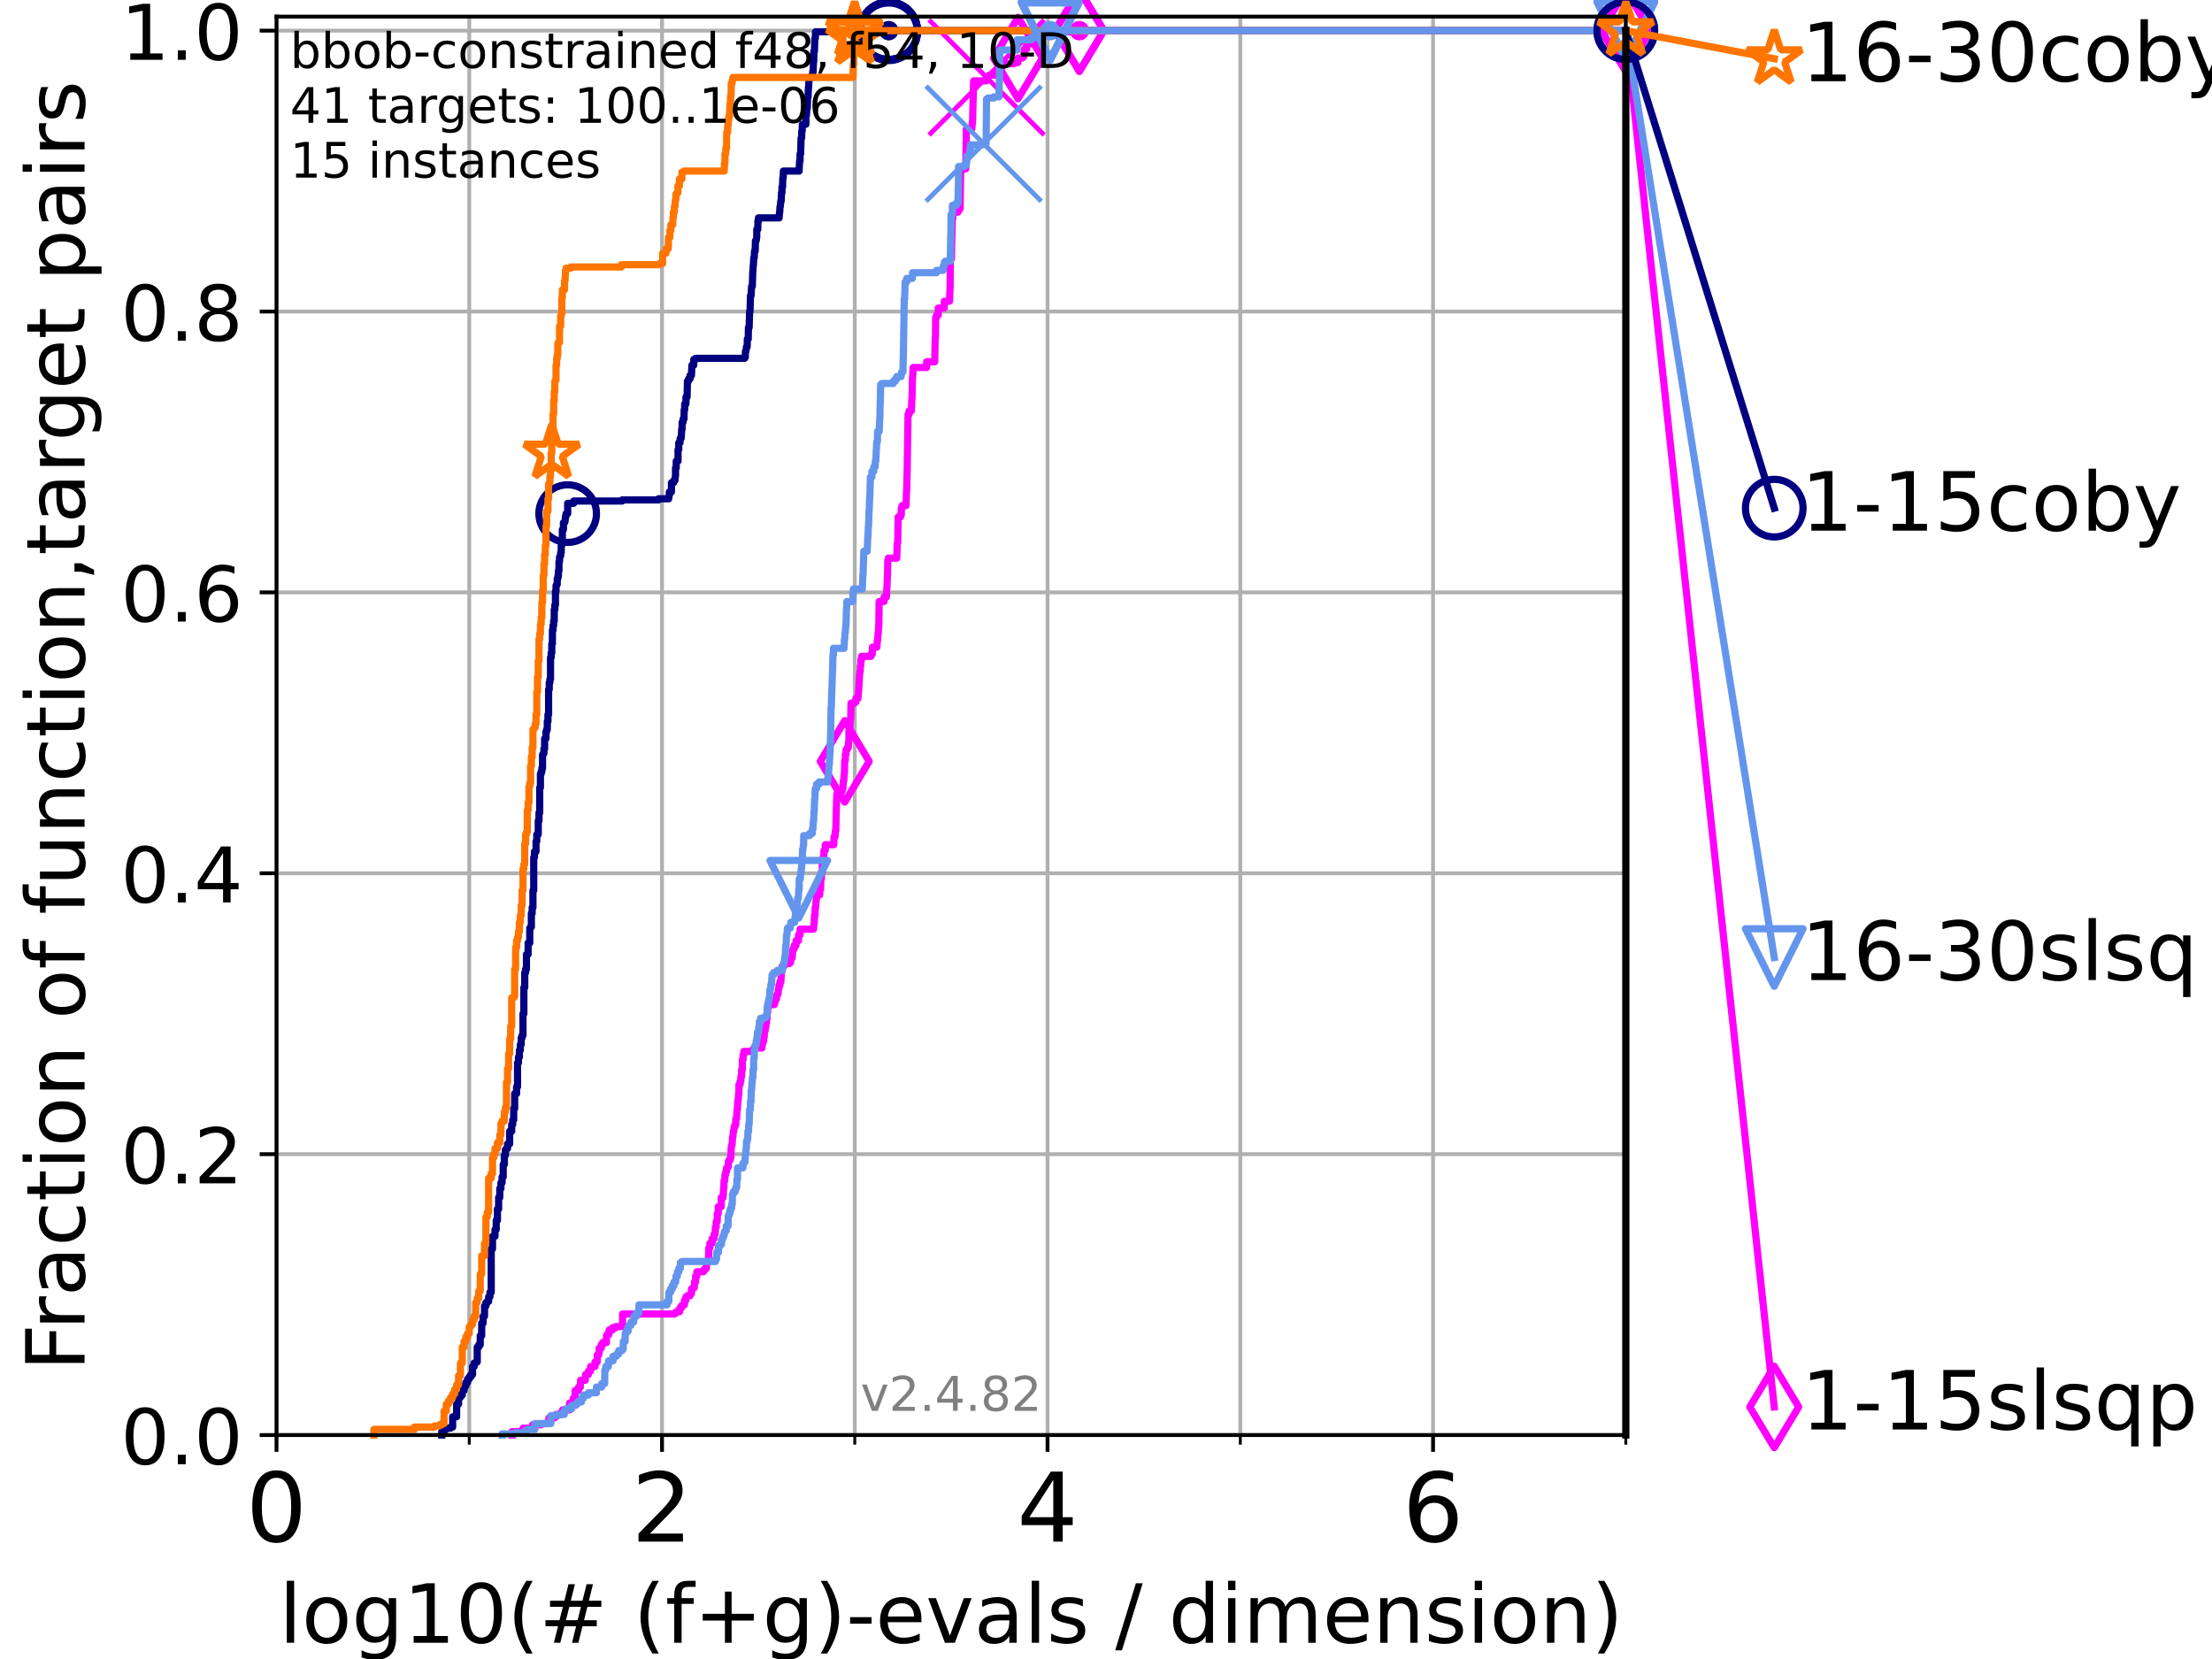 <?xml version="1.0" encoding="utf-8" standalone="no"?>
<!DOCTYPE svg PUBLIC "-//W3C//DTD SVG 1.1//EN"
  "http://www.w3.org/Graphics/SVG/1.1/DTD/svg11.dtd">
<!-- Created with matplotlib (https://matplotlib.org/) -->
<svg height="345.6pt" version="1.1" viewBox="0 0 460.8 345.6" width="460.8pt" xmlns="http://www.w3.org/2000/svg" xmlns:xlink="http://www.w3.org/1999/xlink">
 <defs>
  <style type="text/css">*{stroke-linecap:butt;stroke-linejoin:round;}</style>
 </defs>
 <g id="figure_1">
  <g id="patch_1">
   <path d="M 0 345.6 
L 460.8 345.6 
L 460.8 0 
L 0 0 
z
" style="fill:#ffffff;"/>
  </g>
  <g id="axes_1">
   <g id="patch_2">
    <path d="M 57.6 298.944 
L 338.688 298.944 
L 338.688 3.456 
L 57.6 3.456 
z
" style="fill:#ffffff;"/>
   </g>
   <g id="matplotlib.axis_1">
    <g id="xtick_1">
     <g id="line2d_1">
      <path clip-path="url(#p7cb9ce238b)" d="M 57.6 298.944 
L 57.6 3.456 
" style="fill:none;stroke:#b0b0b0;stroke-linecap:square;stroke-width:0.8;"/>
     </g>
     <g id="line2d_2">
      <defs>
       <path d="M 0 0 
L 0 3.5 
" id="m01a3349b2b" style="stroke:#000000;stroke-width:0.8;"/>
      </defs>
      <g>
       <use style="stroke:#000000;stroke-width:0.8;" x="57.6" xlink:href="#m01a3349b2b" y="298.944"/>
      </g>
     </g>
     <g id="text_1">
      <!-- 0 -->
      <g transform="translate(51.237 321.141)scale(0.2 -0.2)">
       <defs>
        <path d="M 31.781 66.406 
Q 24.172 66.406 20.328 58.906 
Q 16.5 51.422 16.5 36.375 
Q 16.5 21.391 20.328 13.891 
Q 24.172 6.391 31.781 6.391 
Q 39.453 6.391 43.281 13.891 
Q 47.125 21.391 47.125 36.375 
Q 47.125 51.422 43.281 58.906 
Q 39.453 66.406 31.781 66.406 
z
M 31.781 74.219 
Q 44.047 74.219 50.516 64.516 
Q 56.984 54.828 56.984 36.375 
Q 56.984 17.969 50.516 8.266 
Q 44.047 -1.422 31.781 -1.422 
Q 19.531 -1.422 13.062 8.266 
Q 6.594 17.969 6.594 36.375 
Q 6.594 54.828 13.062 64.516 
Q 19.531 74.219 31.781 74.219 
z
" id="DejaVuSans-48"/>
       </defs>
       <use xlink:href="#DejaVuSans-48"/>
      </g>
     </g>
    </g>
    <g id="xtick_2">
     <g id="line2d_3">
      <path clip-path="url(#p7cb9ce238b)" d="M 137.911 298.944 
L 137.911 3.456 
" style="fill:none;stroke:#b0b0b0;stroke-linecap:square;stroke-width:0.8;"/>
     </g>
     <g id="line2d_4">
      <g>
       <use style="stroke:#000000;stroke-width:0.8;" x="137.911" xlink:href="#m01a3349b2b" y="298.944"/>
      </g>
     </g>
     <g id="text_2">
      <!-- 2 -->
      <g transform="translate(131.548 321.141)scale(0.2 -0.2)">
       <defs>
        <path d="M 19.188 8.297 
L 53.609 8.297 
L 53.609 0 
L 7.328 0 
L 7.328 8.297 
Q 12.938 14.109 22.625 23.891 
Q 32.328 33.688 34.812 36.531 
Q 39.547 41.844 41.422 45.531 
Q 43.312 49.219 43.312 52.781 
Q 43.312 58.594 39.234 62.25 
Q 35.156 65.922 28.609 65.922 
Q 23.969 65.922 18.812 64.312 
Q 13.672 62.703 7.812 59.422 
L 7.812 69.391 
Q 13.766 71.781 18.938 73 
Q 24.125 74.219 28.422 74.219 
Q 39.75 74.219 46.484 68.547 
Q 53.219 62.891 53.219 53.422 
Q 53.219 48.922 51.531 44.891 
Q 49.859 40.875 45.406 35.406 
Q 44.188 33.984 37.641 27.219 
Q 31.109 20.453 19.188 8.297 
z
" id="DejaVuSans-50"/>
       </defs>
       <use xlink:href="#DejaVuSans-50"/>
      </g>
     </g>
    </g>
    <g id="xtick_3">
     <g id="line2d_5">
      <path clip-path="url(#p7cb9ce238b)" d="M 218.222 298.944 
L 218.222 3.456 
" style="fill:none;stroke:#b0b0b0;stroke-linecap:square;stroke-width:0.8;"/>
     </g>
     <g id="line2d_6">
      <g>
       <use style="stroke:#000000;stroke-width:0.8;" x="218.222" xlink:href="#m01a3349b2b" y="298.944"/>
      </g>
     </g>
     <g id="text_3">
      <!-- 4 -->
      <g transform="translate(211.859 321.141)scale(0.2 -0.2)">
       <defs>
        <path d="M 37.797 64.312 
L 12.891 25.391 
L 37.797 25.391 
z
M 35.203 72.906 
L 47.609 72.906 
L 47.609 25.391 
L 58.016 25.391 
L 58.016 17.188 
L 47.609 17.188 
L 47.609 0 
L 37.797 0 
L 37.797 17.188 
L 4.891 17.188 
L 4.891 26.703 
z
" id="DejaVuSans-52"/>
       </defs>
       <use xlink:href="#DejaVuSans-52"/>
      </g>
     </g>
    </g>
    <g id="xtick_4">
     <g id="line2d_7">
      <path clip-path="url(#p7cb9ce238b)" d="M 298.533 298.944 
L 298.533 3.456 
" style="fill:none;stroke:#b0b0b0;stroke-linecap:square;stroke-width:0.8;"/>
     </g>
     <g id="line2d_8">
      <g>
       <use style="stroke:#000000;stroke-width:0.8;" x="298.533" xlink:href="#m01a3349b2b" y="298.944"/>
      </g>
     </g>
     <g id="text_4">
      <!-- 6 -->
      <g transform="translate(292.17 321.141)scale(0.2 -0.2)">
       <defs>
        <path d="M 33.016 40.375 
Q 26.375 40.375 22.484 35.828 
Q 18.609 31.297 18.609 23.391 
Q 18.609 15.531 22.484 10.953 
Q 26.375 6.391 33.016 6.391 
Q 39.656 6.391 43.531 10.953 
Q 47.406 15.531 47.406 23.391 
Q 47.406 31.297 43.531 35.828 
Q 39.656 40.375 33.016 40.375 
z
M 52.594 71.297 
L 52.594 62.312 
Q 48.875 64.062 45.094 64.984 
Q 41.312 65.922 37.594 65.922 
Q 27.828 65.922 22.672 59.328 
Q 17.531 52.734 16.797 39.406 
Q 19.672 43.656 24.016 45.922 
Q 28.375 48.188 33.594 48.188 
Q 44.578 48.188 50.953 41.516 
Q 57.328 34.859 57.328 23.391 
Q 57.328 12.156 50.688 5.359 
Q 44.047 -1.422 33.016 -1.422 
Q 20.359 -1.422 13.672 8.266 
Q 6.984 17.969 6.984 36.375 
Q 6.984 53.656 15.188 63.938 
Q 23.391 74.219 37.203 74.219 
Q 40.922 74.219 44.703 73.484 
Q 48.484 72.75 52.594 71.297 
z
" id="DejaVuSans-54"/>
       </defs>
       <use xlink:href="#DejaVuSans-54"/>
      </g>
     </g>
    </g>
    <g id="xtick_5">
     <g id="line2d_9">
      <path clip-path="url(#p7cb9ce238b)" d="M 97.755 298.944 
L 97.755 3.456 
" style="fill:none;stroke:#b0b0b0;stroke-linecap:square;stroke-width:0.8;"/>
     </g>
     <g id="line2d_10">
      <defs>
       <path d="M 0 0 
L 0 2 
" id="m7024e23b6a" style="stroke:#000000;stroke-width:0.6;"/>
      </defs>
      <g>
       <use style="stroke:#000000;stroke-width:0.6;" x="97.755" xlink:href="#m7024e23b6a" y="298.944"/>
      </g>
     </g>
    </g>
    <g id="xtick_6">
     <g id="line2d_11">
      <path clip-path="url(#p7cb9ce238b)" d="M 178.066 298.944 
L 178.066 3.456 
" style="fill:none;stroke:#b0b0b0;stroke-linecap:square;stroke-width:0.8;"/>
     </g>
     <g id="line2d_12">
      <g>
       <use style="stroke:#000000;stroke-width:0.6;" x="178.066" xlink:href="#m7024e23b6a" y="298.944"/>
      </g>
     </g>
    </g>
    <g id="xtick_7">
     <g id="line2d_13">
      <path clip-path="url(#p7cb9ce238b)" d="M 258.377 298.944 
L 258.377 3.456 
" style="fill:none;stroke:#b0b0b0;stroke-linecap:square;stroke-width:0.8;"/>
     </g>
     <g id="line2d_14">
      <g>
       <use style="stroke:#000000;stroke-width:0.6;" x="258.377" xlink:href="#m7024e23b6a" y="298.944"/>
      </g>
     </g>
    </g>
    <g id="xtick_8">
     <g id="line2d_15">
      <path clip-path="url(#p7cb9ce238b)" d="M 338.688 298.944 
L 338.688 3.456 
" style="fill:none;stroke:#b0b0b0;stroke-linecap:square;stroke-width:0.8;"/>
     </g>
     <g id="line2d_16">
      <g>
       <use style="stroke:#000000;stroke-width:0.6;" x="338.688" xlink:href="#m7024e23b6a" y="298.944"/>
      </g>
     </g>
    </g>
    <g id="text_5">
     <!-- log10(# (f+g)-evals / dimension) -->
     <g transform="translate(58.145 342.218)scale(0.17 -0.17)">
      <defs>
       <path d="M 9.422 75.984 
L 18.406 75.984 
L 18.406 0 
L 9.422 0 
z
" id="DejaVuSans-108"/>
       <path d="M 30.609 48.391 
Q 23.391 48.391 19.188 42.75 
Q 14.984 37.109 14.984 27.297 
Q 14.984 17.484 19.156 11.844 
Q 23.344 6.203 30.609 6.203 
Q 37.797 6.203 41.984 11.859 
Q 46.188 17.531 46.188 27.297 
Q 46.188 37.016 41.984 42.703 
Q 37.797 48.391 30.609 48.391 
z
M 30.609 56 
Q 42.328 56 49.016 48.375 
Q 55.719 40.766 55.719 27.297 
Q 55.719 13.875 49.016 6.219 
Q 42.328 -1.422 30.609 -1.422 
Q 18.844 -1.422 12.172 6.219 
Q 5.516 13.875 5.516 27.297 
Q 5.516 40.766 12.172 48.375 
Q 18.844 56 30.609 56 
z
" id="DejaVuSans-111"/>
       <path d="M 45.406 27.984 
Q 45.406 37.75 41.375 43.109 
Q 37.359 48.484 30.078 48.484 
Q 22.859 48.484 18.828 43.109 
Q 14.797 37.75 14.797 27.984 
Q 14.797 18.266 18.828 12.891 
Q 22.859 7.516 30.078 7.516 
Q 37.359 7.516 41.375 12.891 
Q 45.406 18.266 45.406 27.984 
z
M 54.391 6.781 
Q 54.391 -7.172 48.188 -13.984 
Q 42 -20.797 29.203 -20.797 
Q 24.469 -20.797 20.266 -20.094 
Q 16.062 -19.391 12.109 -17.922 
L 12.109 -9.188 
Q 16.062 -11.328 19.922 -12.344 
Q 23.781 -13.375 27.781 -13.375 
Q 36.625 -13.375 41.016 -8.766 
Q 45.406 -4.156 45.406 5.172 
L 45.406 9.625 
Q 42.625 4.781 38.281 2.391 
Q 33.938 0 27.875 0 
Q 17.828 0 11.672 7.656 
Q 5.516 15.328 5.516 27.984 
Q 5.516 40.672 11.672 48.328 
Q 17.828 56 27.875 56 
Q 33.938 56 38.281 53.609 
Q 42.625 51.219 45.406 46.391 
L 45.406 54.688 
L 54.391 54.688 
z
" id="DejaVuSans-103"/>
       <path d="M 12.406 8.297 
L 28.516 8.297 
L 28.516 63.922 
L 10.984 60.406 
L 10.984 69.391 
L 28.422 72.906 
L 38.281 72.906 
L 38.281 8.297 
L 54.391 8.297 
L 54.391 0 
L 12.406 0 
z
" id="DejaVuSans-49"/>
       <path d="M 31 75.875 
Q 24.469 64.656 21.281 53.656 
Q 18.109 42.672 18.109 31.391 
Q 18.109 20.125 21.312 9.062 
Q 24.516 -2 31 -13.188 
L 23.188 -13.188 
Q 15.875 -1.703 12.234 9.375 
Q 8.594 20.453 8.594 31.391 
Q 8.594 42.281 12.203 53.312 
Q 15.828 64.359 23.188 75.875 
z
" id="DejaVuSans-40"/>
       <path d="M 51.125 44 
L 36.922 44 
L 32.812 27.688 
L 47.125 27.688 
z
M 43.797 71.781 
L 38.719 51.516 
L 52.984 51.516 
L 58.109 71.781 
L 65.922 71.781 
L 60.891 51.516 
L 76.125 51.516 
L 76.125 44 
L 58.984 44 
L 54.984 27.688 
L 70.516 27.688 
L 70.516 20.219 
L 53.078 20.219 
L 48 0 
L 40.188 0 
L 45.219 20.219 
L 30.906 20.219 
L 25.875 0 
L 18.016 0 
L 23.094 20.219 
L 7.719 20.219 
L 7.719 27.688 
L 24.906 27.688 
L 29 44 
L 13.281 44 
L 13.281 51.516 
L 30.906 51.516 
L 35.891 71.781 
z
" id="DejaVuSans-35"/>
       <path id="DejaVuSans-32"/>
       <path d="M 37.109 75.984 
L 37.109 68.5 
L 28.516 68.5 
Q 23.688 68.5 21.797 66.547 
Q 19.922 64.594 19.922 59.516 
L 19.922 54.688 
L 34.719 54.688 
L 34.719 47.703 
L 19.922 47.703 
L 19.922 0 
L 10.891 0 
L 10.891 47.703 
L 2.297 47.703 
L 2.297 54.688 
L 10.891 54.688 
L 10.891 58.5 
Q 10.891 67.625 15.141 71.797 
Q 19.391 75.984 28.609 75.984 
z
" id="DejaVuSans-102"/>
       <path d="M 46 62.703 
L 46 35.5 
L 73.188 35.5 
L 73.188 27.203 
L 46 27.203 
L 46 0 
L 37.797 0 
L 37.797 27.203 
L 10.594 27.203 
L 10.594 35.5 
L 37.797 35.5 
L 37.797 62.703 
z
" id="DejaVuSans-43"/>
       <path d="M 8.016 75.875 
L 15.828 75.875 
Q 23.141 64.359 26.781 53.312 
Q 30.422 42.281 30.422 31.391 
Q 30.422 20.453 26.781 9.375 
Q 23.141 -1.703 15.828 -13.188 
L 8.016 -13.188 
Q 14.5 -2 17.703 9.062 
Q 20.906 20.125 20.906 31.391 
Q 20.906 42.672 17.703 53.656 
Q 14.5 64.656 8.016 75.875 
z
" id="DejaVuSans-41"/>
       <path d="M 4.891 31.391 
L 31.203 31.391 
L 31.203 23.391 
L 4.891 23.391 
z
" id="DejaVuSans-45"/>
       <path d="M 56.203 29.594 
L 56.203 25.203 
L 14.891 25.203 
Q 15.484 15.922 20.484 11.062 
Q 25.484 6.203 34.422 6.203 
Q 39.594 6.203 44.453 7.469 
Q 49.312 8.734 54.109 11.281 
L 54.109 2.781 
Q 49.266 0.734 44.188 -0.344 
Q 39.109 -1.422 33.891 -1.422 
Q 20.797 -1.422 13.156 6.188 
Q 5.516 13.812 5.516 26.812 
Q 5.516 40.234 12.766 48.109 
Q 20.016 56 32.328 56 
Q 43.359 56 49.781 48.891 
Q 56.203 41.797 56.203 29.594 
z
M 47.219 32.234 
Q 47.125 39.594 43.094 43.984 
Q 39.062 48.391 32.422 48.391 
Q 24.906 48.391 20.391 44.141 
Q 15.875 39.891 15.188 32.172 
z
" id="DejaVuSans-101"/>
       <path d="M 2.984 54.688 
L 12.5 54.688 
L 29.594 8.797 
L 46.688 54.688 
L 56.203 54.688 
L 35.688 0 
L 23.484 0 
z
" id="DejaVuSans-118"/>
       <path d="M 34.281 27.484 
Q 23.391 27.484 19.188 25 
Q 14.984 22.516 14.984 16.5 
Q 14.984 11.719 18.141 8.906 
Q 21.297 6.109 26.703 6.109 
Q 34.188 6.109 38.703 11.406 
Q 43.219 16.703 43.219 25.484 
L 43.219 27.484 
z
M 52.203 31.203 
L 52.203 0 
L 43.219 0 
L 43.219 8.297 
Q 40.141 3.328 35.547 0.953 
Q 30.953 -1.422 24.312 -1.422 
Q 15.922 -1.422 10.953 3.297 
Q 6 8.016 6 15.922 
Q 6 25.141 12.172 29.828 
Q 18.359 34.516 30.609 34.516 
L 43.219 34.516 
L 43.219 35.406 
Q 43.219 41.609 39.141 45 
Q 35.062 48.391 27.688 48.391 
Q 23 48.391 18.547 47.266 
Q 14.109 46.141 10.016 43.891 
L 10.016 52.203 
Q 14.938 54.109 19.578 55.047 
Q 24.219 56 28.609 56 
Q 40.484 56 46.344 49.844 
Q 52.203 43.703 52.203 31.203 
z
" id="DejaVuSans-97"/>
       <path d="M 44.281 53.078 
L 44.281 44.578 
Q 40.484 46.531 36.375 47.5 
Q 32.281 48.484 27.875 48.484 
Q 21.188 48.484 17.844 46.438 
Q 14.5 44.391 14.5 40.281 
Q 14.5 37.156 16.891 35.375 
Q 19.281 33.594 26.516 31.984 
L 29.594 31.297 
Q 39.156 29.25 43.188 25.516 
Q 47.219 21.781 47.219 15.094 
Q 47.219 7.469 41.188 3.016 
Q 35.156 -1.422 24.609 -1.422 
Q 20.219 -1.422 15.453 -0.562 
Q 10.688 0.297 5.422 2 
L 5.422 11.281 
Q 10.406 8.688 15.234 7.391 
Q 20.062 6.109 24.812 6.109 
Q 31.156 6.109 34.562 8.281 
Q 37.984 10.453 37.984 14.406 
Q 37.984 18.062 35.516 20.016 
Q 33.062 21.969 24.703 23.781 
L 21.578 24.516 
Q 13.234 26.266 9.516 29.906 
Q 5.812 33.547 5.812 39.891 
Q 5.812 47.609 11.281 51.797 
Q 16.75 56 26.812 56 
Q 31.781 56 36.172 55.266 
Q 40.578 54.547 44.281 53.078 
z
" id="DejaVuSans-115"/>
       <path d="M 25.391 72.906 
L 33.688 72.906 
L 8.297 -9.281 
L 0 -9.281 
z
" id="DejaVuSans-47"/>
       <path d="M 45.406 46.391 
L 45.406 75.984 
L 54.391 75.984 
L 54.391 0 
L 45.406 0 
L 45.406 8.203 
Q 42.578 3.328 38.25 0.953 
Q 33.938 -1.422 27.875 -1.422 
Q 17.969 -1.422 11.734 6.484 
Q 5.516 14.406 5.516 27.297 
Q 5.516 40.188 11.734 48.094 
Q 17.969 56 27.875 56 
Q 33.938 56 38.25 53.625 
Q 42.578 51.266 45.406 46.391 
z
M 14.797 27.297 
Q 14.797 17.391 18.875 11.75 
Q 22.953 6.109 30.078 6.109 
Q 37.203 6.109 41.297 11.75 
Q 45.406 17.391 45.406 27.297 
Q 45.406 37.203 41.297 42.844 
Q 37.203 48.484 30.078 48.484 
Q 22.953 48.484 18.875 42.844 
Q 14.797 37.203 14.797 27.297 
z
" id="DejaVuSans-100"/>
       <path d="M 9.422 54.688 
L 18.406 54.688 
L 18.406 0 
L 9.422 0 
z
M 9.422 75.984 
L 18.406 75.984 
L 18.406 64.594 
L 9.422 64.594 
z
" id="DejaVuSans-105"/>
       <path d="M 52 44.188 
Q 55.375 50.25 60.062 53.125 
Q 64.75 56 71.094 56 
Q 79.641 56 84.281 50.016 
Q 88.922 44.047 88.922 33.016 
L 88.922 0 
L 79.891 0 
L 79.891 32.719 
Q 79.891 40.578 77.094 44.375 
Q 74.312 48.188 68.609 48.188 
Q 61.625 48.188 57.562 43.547 
Q 53.516 38.922 53.516 30.906 
L 53.516 0 
L 44.484 0 
L 44.484 32.719 
Q 44.484 40.625 41.703 44.406 
Q 38.922 48.188 33.109 48.188 
Q 26.219 48.188 22.156 43.531 
Q 18.109 38.875 18.109 30.906 
L 18.109 0 
L 9.078 0 
L 9.078 54.688 
L 18.109 54.688 
L 18.109 46.188 
Q 21.188 51.219 25.484 53.609 
Q 29.781 56 35.688 56 
Q 41.656 56 45.828 52.969 
Q 50 49.953 52 44.188 
z
" id="DejaVuSans-109"/>
       <path d="M 54.891 33.016 
L 54.891 0 
L 45.906 0 
L 45.906 32.719 
Q 45.906 40.484 42.875 44.328 
Q 39.844 48.188 33.797 48.188 
Q 26.516 48.188 22.312 43.547 
Q 18.109 38.922 18.109 30.906 
L 18.109 0 
L 9.078 0 
L 9.078 54.688 
L 18.109 54.688 
L 18.109 46.188 
Q 21.344 51.125 25.703 53.562 
Q 30.078 56 35.797 56 
Q 45.219 56 50.047 50.172 
Q 54.891 44.344 54.891 33.016 
z
" id="DejaVuSans-110"/>
      </defs>
      <use xlink:href="#DejaVuSans-108"/>
      <use x="27.783" xlink:href="#DejaVuSans-111"/>
      <use x="88.965" xlink:href="#DejaVuSans-103"/>
      <use x="152.441" xlink:href="#DejaVuSans-49"/>
      <use x="216.064" xlink:href="#DejaVuSans-48"/>
      <use x="279.688" xlink:href="#DejaVuSans-40"/>
      <use x="318.701" xlink:href="#DejaVuSans-35"/>
      <use x="402.49" xlink:href="#DejaVuSans-32"/>
      <use x="434.277" xlink:href="#DejaVuSans-40"/>
      <use x="473.291" xlink:href="#DejaVuSans-102"/>
      <use x="508.496" xlink:href="#DejaVuSans-43"/>
      <use x="592.285" xlink:href="#DejaVuSans-103"/>
      <use x="655.762" xlink:href="#DejaVuSans-41"/>
      <use x="694.775" xlink:href="#DejaVuSans-45"/>
      <use x="730.859" xlink:href="#DejaVuSans-101"/>
      <use x="792.383" xlink:href="#DejaVuSans-118"/>
      <use x="851.562" xlink:href="#DejaVuSans-97"/>
      <use x="912.842" xlink:href="#DejaVuSans-108"/>
      <use x="940.625" xlink:href="#DejaVuSans-115"/>
      <use x="992.725" xlink:href="#DejaVuSans-32"/>
      <use x="1024.512" xlink:href="#DejaVuSans-47"/>
      <use x="1058.203" xlink:href="#DejaVuSans-32"/>
      <use x="1089.99" xlink:href="#DejaVuSans-100"/>
      <use x="1153.467" xlink:href="#DejaVuSans-105"/>
      <use x="1181.25" xlink:href="#DejaVuSans-109"/>
      <use x="1278.662" xlink:href="#DejaVuSans-101"/>
      <use x="1340.186" xlink:href="#DejaVuSans-110"/>
      <use x="1403.564" xlink:href="#DejaVuSans-115"/>
      <use x="1455.664" xlink:href="#DejaVuSans-105"/>
      <use x="1483.447" xlink:href="#DejaVuSans-111"/>
      <use x="1544.629" xlink:href="#DejaVuSans-110"/>
      <use x="1608.008" xlink:href="#DejaVuSans-41"/>
     </g>
    </g>
   </g>
   <g id="matplotlib.axis_2">
    <g id="ytick_1">
     <g id="line2d_17">
      <path clip-path="url(#p7cb9ce238b)" d="M 57.6 298.944 
L 338.688 298.944 
" style="fill:none;stroke:#b0b0b0;stroke-linecap:square;stroke-width:0.8;"/>
     </g>
     <g id="line2d_18">
      <defs>
       <path d="M 0 0 
L -3.5 0 
" id="m0b7d617602" style="stroke:#000000;stroke-width:0.8;"/>
      </defs>
      <g>
       <use style="stroke:#000000;stroke-width:0.8;" x="57.6" xlink:href="#m0b7d617602" y="298.944"/>
      </g>
     </g>
     <g id="text_6">
      <!-- 0.0 -->
      <g transform="translate(25.155 305.023)scale(0.16 -0.16)">
       <defs>
        <path d="M 10.688 12.406 
L 21 12.406 
L 21 0 
L 10.688 0 
z
" id="DejaVuSans-46"/>
       </defs>
       <use xlink:href="#DejaVuSans-48"/>
       <use x="63.623" xlink:href="#DejaVuSans-46"/>
       <use x="95.41" xlink:href="#DejaVuSans-48"/>
      </g>
     </g>
    </g>
    <g id="ytick_2">
     <g id="line2d_19">
      <path clip-path="url(#p7cb9ce238b)" d="M 57.6 240.432 
L 338.688 240.432 
" style="fill:none;stroke:#b0b0b0;stroke-linecap:square;stroke-width:0.8;"/>
     </g>
     <g id="line2d_20">
      <g>
       <use style="stroke:#000000;stroke-width:0.8;" x="57.6" xlink:href="#m0b7d617602" y="240.432"/>
      </g>
     </g>
     <g id="text_7">
      <!-- 0.2 -->
      <g transform="translate(25.155 246.51)scale(0.16 -0.16)">
       <use xlink:href="#DejaVuSans-48"/>
       <use x="63.623" xlink:href="#DejaVuSans-46"/>
       <use x="95.41" xlink:href="#DejaVuSans-50"/>
      </g>
     </g>
    </g>
    <g id="ytick_3">
     <g id="line2d_21">
      <path clip-path="url(#p7cb9ce238b)" d="M 57.6 181.919 
L 338.688 181.919 
" style="fill:none;stroke:#b0b0b0;stroke-linecap:square;stroke-width:0.8;"/>
     </g>
     <g id="line2d_22">
      <g>
       <use style="stroke:#000000;stroke-width:0.8;" x="57.6" xlink:href="#m0b7d617602" y="181.919"/>
      </g>
     </g>
     <g id="text_8">
      <!-- 0.4 -->
      <g transform="translate(25.155 187.998)scale(0.16 -0.16)">
       <use xlink:href="#DejaVuSans-48"/>
       <use x="63.623" xlink:href="#DejaVuSans-46"/>
       <use x="95.41" xlink:href="#DejaVuSans-52"/>
      </g>
     </g>
    </g>
    <g id="ytick_4">
     <g id="line2d_23">
      <path clip-path="url(#p7cb9ce238b)" d="M 57.6 123.407 
L 338.688 123.407 
" style="fill:none;stroke:#b0b0b0;stroke-linecap:square;stroke-width:0.8;"/>
     </g>
     <g id="line2d_24">
      <g>
       <use style="stroke:#000000;stroke-width:0.8;" x="57.6" xlink:href="#m0b7d617602" y="123.407"/>
      </g>
     </g>
     <g id="text_9">
      <!-- 0.6 -->
      <g transform="translate(25.155 129.485)scale(0.16 -0.16)">
       <use xlink:href="#DejaVuSans-48"/>
       <use x="63.623" xlink:href="#DejaVuSans-46"/>
       <use x="95.41" xlink:href="#DejaVuSans-54"/>
      </g>
     </g>
    </g>
    <g id="ytick_5">
     <g id="line2d_25">
      <path clip-path="url(#p7cb9ce238b)" d="M 57.6 64.894 
L 338.688 64.894 
" style="fill:none;stroke:#b0b0b0;stroke-linecap:square;stroke-width:0.8;"/>
     </g>
     <g id="line2d_26">
      <g>
       <use style="stroke:#000000;stroke-width:0.8;" x="57.6" xlink:href="#m0b7d617602" y="64.894"/>
      </g>
     </g>
     <g id="text_10">
      <!-- 0.8 -->
      <g transform="translate(25.155 70.973)scale(0.16 -0.16)">
       <defs>
        <path d="M 31.781 34.625 
Q 24.75 34.625 20.719 30.859 
Q 16.703 27.094 16.703 20.516 
Q 16.703 13.922 20.719 10.156 
Q 24.75 6.391 31.781 6.391 
Q 38.812 6.391 42.859 10.172 
Q 46.922 13.969 46.922 20.516 
Q 46.922 27.094 42.891 30.859 
Q 38.875 34.625 31.781 34.625 
z
M 21.922 38.812 
Q 15.578 40.375 12.031 44.719 
Q 8.5 49.078 8.5 55.328 
Q 8.5 64.062 14.719 69.141 
Q 20.953 74.219 31.781 74.219 
Q 42.672 74.219 48.875 69.141 
Q 55.078 64.062 55.078 55.328 
Q 55.078 49.078 51.531 44.719 
Q 48 40.375 41.703 38.812 
Q 48.828 37.156 52.797 32.312 
Q 56.781 27.484 56.781 20.516 
Q 56.781 9.906 50.312 4.234 
Q 43.844 -1.422 31.781 -1.422 
Q 19.734 -1.422 13.25 4.234 
Q 6.781 9.906 6.781 20.516 
Q 6.781 27.484 10.781 32.312 
Q 14.797 37.156 21.922 38.812 
z
M 18.312 54.391 
Q 18.312 48.734 21.844 45.562 
Q 25.391 42.391 31.781 42.391 
Q 38.141 42.391 41.719 45.562 
Q 45.312 48.734 45.312 54.391 
Q 45.312 60.062 41.719 63.234 
Q 38.141 66.406 31.781 66.406 
Q 25.391 66.406 21.844 63.234 
Q 18.312 60.062 18.312 54.391 
z
" id="DejaVuSans-56"/>
       </defs>
       <use xlink:href="#DejaVuSans-48"/>
       <use x="63.623" xlink:href="#DejaVuSans-46"/>
       <use x="95.41" xlink:href="#DejaVuSans-56"/>
      </g>
     </g>
    </g>
    <g id="ytick_6">
     <g id="line2d_27">
      <path clip-path="url(#p7cb9ce238b)" d="M 57.6 6.382 
L 338.688 6.382 
" style="fill:none;stroke:#b0b0b0;stroke-linecap:square;stroke-width:0.8;"/>
     </g>
     <g id="line2d_28">
      <g>
       <use style="stroke:#000000;stroke-width:0.8;" x="57.6" xlink:href="#m0b7d617602" y="6.382"/>
      </g>
     </g>
     <g id="text_11">
      <!-- 1.0 -->
      <g transform="translate(25.155 12.46)scale(0.16 -0.16)">
       <use xlink:href="#DejaVuSans-49"/>
       <use x="63.623" xlink:href="#DejaVuSans-46"/>
       <use x="95.41" xlink:href="#DejaVuSans-48"/>
      </g>
     </g>
    </g>
    <g id="text_12">
     <!-- Fraction of function,target pairs -->
     <g transform="translate(17.62 285.585)rotate(-90)scale(0.17 -0.17)">
      <defs>
       <path d="M 9.812 72.906 
L 51.703 72.906 
L 51.703 64.594 
L 19.672 64.594 
L 19.672 43.109 
L 48.578 43.109 
L 48.578 34.812 
L 19.672 34.812 
L 19.672 0 
L 9.812 0 
z
" id="DejaVuSans-70"/>
       <path d="M 41.109 46.297 
Q 39.594 47.172 37.812 47.578 
Q 36.031 48 33.891 48 
Q 26.266 48 22.188 43.047 
Q 18.109 38.094 18.109 28.812 
L 18.109 0 
L 9.078 0 
L 9.078 54.688 
L 18.109 54.688 
L 18.109 46.188 
Q 20.953 51.172 25.484 53.578 
Q 30.031 56 36.531 56 
Q 37.453 56 38.578 55.875 
Q 39.703 55.766 41.062 55.516 
z
" id="DejaVuSans-114"/>
       <path d="M 48.781 52.594 
L 48.781 44.188 
Q 44.969 46.297 41.141 47.344 
Q 37.312 48.391 33.406 48.391 
Q 24.656 48.391 19.812 42.844 
Q 14.984 37.312 14.984 27.297 
Q 14.984 17.281 19.812 11.734 
Q 24.656 6.203 33.406 6.203 
Q 37.312 6.203 41.141 7.25 
Q 44.969 8.297 48.781 10.406 
L 48.781 2.094 
Q 45.016 0.344 40.984 -0.531 
Q 36.969 -1.422 32.422 -1.422 
Q 20.062 -1.422 12.781 6.344 
Q 5.516 14.109 5.516 27.297 
Q 5.516 40.672 12.859 48.328 
Q 20.219 56 33.016 56 
Q 37.156 56 41.109 55.141 
Q 45.062 54.297 48.781 52.594 
z
" id="DejaVuSans-99"/>
       <path d="M 18.312 70.219 
L 18.312 54.688 
L 36.812 54.688 
L 36.812 47.703 
L 18.312 47.703 
L 18.312 18.016 
Q 18.312 11.328 20.141 9.422 
Q 21.969 7.516 27.594 7.516 
L 36.812 7.516 
L 36.812 0 
L 27.594 0 
Q 17.188 0 13.234 3.875 
Q 9.281 7.766 9.281 18.016 
L 9.281 47.703 
L 2.688 47.703 
L 2.688 54.688 
L 9.281 54.688 
L 9.281 70.219 
z
" id="DejaVuSans-116"/>
       <path d="M 8.5 21.578 
L 8.5 54.688 
L 17.484 54.688 
L 17.484 21.922 
Q 17.484 14.156 20.5 10.266 
Q 23.531 6.391 29.594 6.391 
Q 36.859 6.391 41.078 11.031 
Q 45.312 15.672 45.312 23.688 
L 45.312 54.688 
L 54.297 54.688 
L 54.297 0 
L 45.312 0 
L 45.312 8.406 
Q 42.047 3.422 37.719 1 
Q 33.406 -1.422 27.688 -1.422 
Q 18.266 -1.422 13.375 4.438 
Q 8.5 10.297 8.5 21.578 
z
M 31.109 56 
z
" id="DejaVuSans-117"/>
       <path d="M 11.719 12.406 
L 22.016 12.406 
L 22.016 4 
L 14.016 -11.625 
L 7.719 -11.625 
L 11.719 4 
z
" id="DejaVuSans-44"/>
       <path d="M 18.109 8.203 
L 18.109 -20.797 
L 9.078 -20.797 
L 9.078 54.688 
L 18.109 54.688 
L 18.109 46.391 
Q 20.953 51.266 25.266 53.625 
Q 29.594 56 35.594 56 
Q 45.562 56 51.781 48.094 
Q 58.016 40.188 58.016 27.297 
Q 58.016 14.406 51.781 6.484 
Q 45.562 -1.422 35.594 -1.422 
Q 29.594 -1.422 25.266 0.953 
Q 20.953 3.328 18.109 8.203 
z
M 48.688 27.297 
Q 48.688 37.203 44.609 42.844 
Q 40.531 48.484 33.406 48.484 
Q 26.266 48.484 22.188 42.844 
Q 18.109 37.203 18.109 27.297 
Q 18.109 17.391 22.188 11.75 
Q 26.266 6.109 33.406 6.109 
Q 40.531 6.109 44.609 11.75 
Q 48.688 17.391 48.688 27.297 
z
" id="DejaVuSans-112"/>
      </defs>
      <use xlink:href="#DejaVuSans-70"/>
      <use x="50.27" xlink:href="#DejaVuSans-114"/>
      <use x="91.383" xlink:href="#DejaVuSans-97"/>
      <use x="152.662" xlink:href="#DejaVuSans-99"/>
      <use x="207.643" xlink:href="#DejaVuSans-116"/>
      <use x="246.852" xlink:href="#DejaVuSans-105"/>
      <use x="274.635" xlink:href="#DejaVuSans-111"/>
      <use x="335.816" xlink:href="#DejaVuSans-110"/>
      <use x="399.195" xlink:href="#DejaVuSans-32"/>
      <use x="430.982" xlink:href="#DejaVuSans-111"/>
      <use x="492.164" xlink:href="#DejaVuSans-102"/>
      <use x="527.369" xlink:href="#DejaVuSans-32"/>
      <use x="559.156" xlink:href="#DejaVuSans-102"/>
      <use x="594.361" xlink:href="#DejaVuSans-117"/>
      <use x="657.74" xlink:href="#DejaVuSans-110"/>
      <use x="721.119" xlink:href="#DejaVuSans-99"/>
      <use x="776.1" xlink:href="#DejaVuSans-116"/>
      <use x="815.309" xlink:href="#DejaVuSans-105"/>
      <use x="843.092" xlink:href="#DejaVuSans-111"/>
      <use x="904.273" xlink:href="#DejaVuSans-110"/>
      <use x="967.652" xlink:href="#DejaVuSans-44"/>
      <use x="999.439" xlink:href="#DejaVuSans-116"/>
      <use x="1038.648" xlink:href="#DejaVuSans-97"/>
      <use x="1099.928" xlink:href="#DejaVuSans-114"/>
      <use x="1139.291" xlink:href="#DejaVuSans-103"/>
      <use x="1202.768" xlink:href="#DejaVuSans-101"/>
      <use x="1264.291" xlink:href="#DejaVuSans-116"/>
      <use x="1303.5" xlink:href="#DejaVuSans-32"/>
      <use x="1335.287" xlink:href="#DejaVuSans-112"/>
      <use x="1398.764" xlink:href="#DejaVuSans-97"/>
      <use x="1460.043" xlink:href="#DejaVuSans-105"/>
      <use x="1487.826" xlink:href="#DejaVuSans-114"/>
      <use x="1528.939" xlink:href="#DejaVuSans-115"/>
     </g>
    </g>
   </g>
   <g id="line2d_29">
    <defs>
     <path d="M 0 1.5 
C 0.398 1.5 0.779 1.342 1.061 1.061 
C 1.342 0.779 1.5 0.398 1.5 0 
C 1.5 -0.398 1.342 -0.779 1.061 -1.061 
C 0.779 -1.342 0.398 -1.5 0 -1.5 
C -0.398 -1.5 -0.779 -1.342 -1.061 -1.061 
C -1.342 -0.779 -1.5 -0.398 -1.5 0 
C -1.5 0.398 -1.342 0.779 -1.061 1.061 
C -0.779 1.342 -0.398 1.5 0 1.5 
z
" id="m83fec8ec61" style="stroke:#000080;"/>
    </defs>
    <g>
     <use style="fill:#000080;stroke:#000080;" x="185.128" xlink:href="#m83fec8ec61" y="6.382"/>
     <use style="fill:#000080;stroke:#000080;" x="185.128" xlink:href="#m83fec8ec61" y="6.382"/>
    </g>
   </g>
   <g id="line2d_30">
    <path d="M 92.027 298.944 
L 92.027 298.23 
L 92.504 298.23 
L 92.504 297.755 
L 92.969 297.755 
L 92.969 297.517 
L 93.864 297.517 
L 93.864 297.279 
L 94.295 297.279 
L 94.295 295.138 
L 95.125 295.138 
L 95.125 292.522 
L 95.526 292.522 
L 95.526 291.095 
L 95.918 291.095 
L 95.918 290.619 
L 96.301 290.619 
L 96.301 289.668 
L 96.676 289.668 
L 96.676 288.716 
L 97.044 288.716 
L 97.044 288.003 
L 97.403 288.003 
L 97.403 287.289 
L 97.755 287.289 
L 97.755 286.813 
L 98.101 286.813 
L 98.101 286.338 
L 98.439 286.338 
L 98.439 284.673 
L 98.772 284.673 
L 98.772 283.959 
L 99.098 283.959 
L 99.098 283.721 
L 99.418 283.721 
L 99.418 280.629 
L 99.732 280.629 
L 99.732 280.153 
L 100.04 280.153 
L 100.04 278.251 
L 100.344 278.251 
L 100.344 275.634 
L 100.642 275.634 
L 100.642 274.207 
L 100.935 274.207 
L 100.935 272.066 
L 101.223 272.066 
L 101.223 271.353 
L 101.507 271.353 
L 101.507 271.115 
L 101.786 271.115 
L 101.786 270.163 
L 102.06 270.163 
L 102.06 269.212 
L 102.331 269.212 
L 102.331 260.174 
L 102.597 260.174 
L 102.597 257.557 
L 103.118 257.557 
L 103.118 256.13 
L 103.372 256.13 
L 103.372 254.227 
L 103.623 254.227 
L 103.623 251.849 
L 103.871 251.849 
L 103.871 249.47 
L 104.115 249.47 
L 104.115 247.567 
L 104.355 247.567 
L 104.355 246.378 
L 104.592 246.378 
L 104.592 245.189 
L 104.826 245.189 
L 104.826 242.572 
L 105.057 242.572 
L 105.057 240.669 
L 105.285 240.669 
L 105.285 239.48 
L 105.51 239.48 
L 105.51 239.242 
L 105.733 239.242 
L 105.733 238.291 
L 106.169 238.291 
L 106.169 235.674 
L 106.594 235.674 
L 106.594 234.247 
L 106.803 234.247 
L 106.803 233.296 
L 107.009 233.296 
L 107.009 230.917 
L 107.213 230.917 
L 107.213 227.825 
L 107.614 227.825 
L 107.614 226.398 
L 107.811 226.398 
L 107.811 221.403 
L 108.006 221.403 
L 108.006 220.214 
L 108.199 220.214 
L 108.199 218.787 
L 108.389 218.787 
L 108.389 217.597 
L 108.578 217.597 
L 108.578 216.17 
L 108.764 216.17 
L 108.764 215.695 
L 108.949 215.695 
L 108.949 211.175 
L 109.132 211.175 
L 109.132 205.705 
L 109.312 205.705 
L 109.312 202.612 
L 109.491 202.612 
L 109.491 201.899 
L 109.668 201.899 
L 109.668 198.807 
L 110.017 198.807 
L 110.017 196.428 
L 110.359 196.428 
L 110.359 193.336 
L 110.527 193.336 
L 110.527 193.098 
L 110.694 193.098 
L 110.694 190.244 
L 110.86 190.244 
L 110.86 189.055 
L 111.023 189.055 
L 111.023 185.487 
L 111.186 185.487 
L 111.186 178.589 
L 111.346 178.589 
L 111.346 177.4 
L 111.663 177.4 
L 111.663 175.259 
L 111.82 175.259 
L 111.82 173.832 
L 112.128 173.832 
L 112.128 170.978 
L 112.281 170.978 
L 112.281 169.313 
L 112.432 169.313 
L 112.432 164.08 
L 112.581 164.08 
L 112.581 161.226 
L 112.73 161.226 
L 112.73 160.75 
L 112.877 160.75 
L 112.877 160.036 
L 113.023 160.036 
L 113.023 157.182 
L 113.168 157.182 
L 113.168 156.944 
L 113.311 156.944 
L 113.311 155.993 
L 113.454 155.993 
L 113.454 153.852 
L 113.735 153.852 
L 113.735 152.425 
L 113.874 152.425 
L 113.874 151.949 
L 114.012 151.949 
L 114.012 150.284 
L 114.148 150.284 
L 114.148 148.857 
L 114.284 148.857 
L 114.284 143.624 
L 114.419 143.624 
L 114.419 142.197 
L 114.552 142.197 
L 114.552 141.484 
L 114.685 141.484 
L 114.685 136.964 
L 114.817 136.964 
L 114.817 136.013 
L 114.947 136.013 
L 114.947 134.11 
L 115.077 134.11 
L 115.077 131.256 
L 115.206 131.256 
L 115.206 130.304 
L 115.333 130.304 
L 115.333 129.353 
L 115.46 129.353 
L 115.46 126.974 
L 115.586 126.974 
L 115.586 126.023 
L 115.711 126.023 
L 115.711 123.169 
L 115.835 123.169 
L 115.835 121.979 
L 115.959 121.979 
L 115.959 121.742 
L 116.081 121.742 
L 116.081 120.552 
L 116.203 120.552 
L 116.203 120.077 
L 116.323 120.077 
L 116.323 118.887 
L 116.443 118.887 
L 116.443 116.984 
L 116.562 116.984 
L 116.562 116.033 
L 116.68 116.033 
L 116.68 115.795 
L 116.798 115.795 
L 116.798 115.082 
L 116.914 115.082 
L 116.914 113.654 
L 117.03 113.654 
L 117.03 112.227 
L 117.145 112.227 
L 117.145 110.325 
L 117.373 110.325 
L 117.373 108.897 
L 117.598 108.897 
L 117.598 108.66 
L 117.71 108.66 
L 117.821 107.47 
L 117.931 107.47 
L 117.931 106.995 
L 118.257 106.995 
L 118.257 104.854 
L 119.503 104.854 
L 119.503 104.378 
L 129.602 104.378 
L 129.602 104.14 
L 137.181 104.14 
L 137.181 103.902 
L 139.301 103.902 
L 139.398 103.189 
L 139.43 103.189 
L 139.43 102.475 
L 139.872 102.475 
L 139.872 100.572 
L 140.303 100.572 
L 140.363 100.097 
L 140.604 100.097 
L 140.694 99.145 
L 140.723 99.145 
L 140.723 97.48 
L 140.871 97.48 
L 140.871 96.053 
L 141.25 96.053 
L 141.25 93.675 
L 141.393 93.675 
L 141.393 92.247 
L 141.648 92.247 
L 141.704 91.296 
L 141.9 91.296 
L 142.01 89.393 
L 142.093 89.393 
L 142.093 87.966 
L 142.284 87.966 
L 142.311 87.253 
L 142.5 87.253 
L 142.526 85.35 
L 142.633 85.35 
L 142.633 84.16 
L 142.897 84.16 
L 142.897 82.733 
L 143.132 82.733 
L 143.209 79.403 
L 143.414 79.403 
L 143.439 78.928 
L 143.741 78.928 
L 143.741 78.214 
L 144.038 78.214 
L 144.136 76.073 
L 144.522 76.073 
L 144.522 74.884 
L 144.9 74.884 
L 144.9 74.646 
L 155.122 74.646 
L 155.122 74.408 
L 155.265 74.408 
L 155.278 73.219 
L 155.393 73.219 
L 155.495 72.268 
L 155.647 72.268 
L 155.685 70.603 
L 155.873 70.603 
L 155.91 68.224 
L 156.059 68.224 
L 156.157 64.894 
L 156.243 64.894 
L 156.34 61.564 
L 156.461 61.564 
L 156.569 59.661 
L 156.723 59.661 
L 156.812 56.569 
L 156.842 56.569 
L 156.93 55.142 
L 156.959 55.142 
L 157.012 53.715 
L 157.116 53.715 
L 157.18 52.288 
L 157.324 52.288 
L 157.37 50.147 
L 157.529 50.147 
L 157.63 49.433 
L 157.642 49.433 
L 157.653 47.768 
L 157.865 47.768 
L 157.876 46.104 
L 157.998 46.104 
L 157.998 45.39 
L 162.303 45.39 
L 162.389 44.201 
L 162.432 44.201 
L 162.492 43.011 
L 162.551 43.011 
L 162.661 41.822 
L 162.746 41.822 
L 162.796 40.157 
L 162.896 40.157 
L 162.896 38.968 
L 163.021 38.968 
L 163.07 37.065 
L 163.152 37.065 
L 163.193 35.638 
L 166.467 35.638 
L 166.575 33.497 
L 166.669 33.497 
L 166.669 32.07 
L 166.783 32.07 
L 166.882 28.74 
L 167.001 28.74 
L 167.008 27.313 
L 167.113 27.313 
L 167.145 25.886 
L 167.886 25.886 
L 167.886 23.983 
L 167.998 23.983 
L 168.073 22.556 
L 168.177 22.556 
L 168.251 20.177 
L 168.337 20.177 
L 168.404 18.274 
L 168.452 18.274 
L 168.543 16.134 
L 169.245 16.134 
L 169.314 14.944 
L 169.395 14.944 
L 169.458 12.804 
L 169.52 12.804 
L 169.554 10.663 
L 169.668 10.663 
L 169.735 8.047 
L 169.842 8.047 
L 169.892 6.619 
L 185.128 6.619 
L 185.128 6.382 
L 338.688 6.382 
L 338.688 6.382 
" style="fill:none;stroke:#000080;stroke-linecap:square;stroke-width:1.5;"/>
   </g>
   <g id="line2d_31">
    <defs>
     <path d="M 0 6 
C 1.591 6 3.117 5.368 4.243 4.243 
C 5.368 3.117 6 1.591 6 0 
C 6 -1.591 5.368 -3.117 4.243 -4.243 
C 3.117 -5.368 1.591 -6 0 -6 
C -1.591 -6 -3.117 -5.368 -4.243 -4.243 
C -5.368 -3.117 -6 -1.591 -6 0 
C -6 1.591 -5.368 3.117 -4.243 4.243 
C -3.117 5.368 -1.591 6 0 6 
z
" id="m2719ec4693" style="stroke:#000080;stroke-width:1.5;"/>
    </defs>
    <g>
     <use style="fill-opacity:0;stroke:#000080;stroke-width:1.5;" x="118.257" xlink:href="#m2719ec4693" y="106.995"/>
     <use style="fill-opacity:0;stroke:#000080;stroke-width:1.5;" x="185.128" xlink:href="#m2719ec4693" y="6.619"/>
     <use style="fill-opacity:0;stroke:#000080;stroke-width:1.5;" x="185.128" xlink:href="#m2719ec4693" y="6.382"/>
     <use style="fill-opacity:0;stroke:#000080;stroke-width:1.5;" x="185.128" xlink:href="#m2719ec4693" y="6.382"/>
     <use style="fill-opacity:0;stroke:#000080;stroke-width:1.5;" x="338.688" xlink:href="#m2719ec4693" y="6.382"/>
    </g>
   </g>
   <g id="line2d_32">
    <path style="fill:none;stroke:#000080;stroke-linecap:square;stroke-width:1.5;"/>
    <g/>
   </g>
   <g id="line2d_33">
    <defs>
     <path d="M 0 1.5 
C 0.398 1.5 0.779 1.342 1.061 1.061 
C 1.342 0.779 1.5 0.398 1.5 0 
C 1.5 -0.398 1.342 -0.779 1.061 -1.061 
C 0.779 -1.342 0.398 -1.5 0 -1.5 
C -0.398 -1.5 -0.779 -1.342 -1.061 -1.061 
C -1.342 -0.779 -1.5 -0.398 -1.5 0 
C -1.5 0.398 -1.342 0.779 -1.061 1.061 
C -0.779 1.342 -0.398 1.5 0 1.5 
z
" id="m65e941f7ac" style="stroke:#ff00ff;"/>
    </defs>
    <g>
     <use style="fill:#ff00ff;stroke:#ff00ff;" x="224.853" xlink:href="#m65e941f7ac" y="6.382"/>
     <use style="fill:#ff00ff;stroke:#ff00ff;" x="224.853" xlink:href="#m65e941f7ac" y="6.382"/>
    </g>
   </g>
   <g id="line2d_34">
    <path d="M 106.699 298.944 
L 106.699 298.23 
L 108.949 298.23 
L 108.949 297.517 
L 110.942 297.517 
L 110.942 296.803 
L 112.73 296.803 
L 112.73 296.565 
L 114.012 296.565 
L 114.012 296.328 
L 114.352 296.328 
L 114.352 295.376 
L 115.523 295.376 
L 115.523 295.138 
L 115.835 295.138 
L 115.835 294.663 
L 116.914 294.663 
L 116.914 294.187 
L 117.203 294.187 
L 117.203 293.711 
L 118.629 293.711 
L 118.629 292.284 
L 119.402 292.284 
L 119.402 291.333 
L 119.801 291.333 
L 119.801 289.668 
L 120.525 289.668 
L 120.525 288.954 
L 120.899 288.954 
L 120.945 287.527 
L 121.931 287.527 
L 121.975 286.338 
L 122.573 286.338 
L 122.573 285.624 
L 123.03 285.624 
L 123.03 284.673 
L 123.947 284.673 
L 123.947 283.721 
L 124.407 283.721 
L 124.407 282.294 
L 124.707 282.294 
L 124.707 281.818 
L 124.818 281.818 
L 124.818 280.867 
L 125.256 280.867 
L 125.256 280.153 
L 125.542 280.153 
L 125.542 279.678 
L 126.338 279.678 
L 126.338 278.251 
L 126.473 278.251 
L 126.473 278.013 
L 126.839 278.013 
L 126.905 277.061 
L 127.58 277.061 
L 127.58 276.586 
L 128.291 276.586 
L 128.291 276.348 
L 129.686 276.348 
L 129.686 273.731 
L 140.544 273.731 
L 140.544 273.493 
L 140.915 273.493 
L 140.915 273.256 
L 141.578 273.256 
L 141.578 272.542 
L 141.9 272.542 
L 141.9 272.066 
L 142.27 272.066 
L 142.27 271.828 
L 142.58 271.828 
L 142.58 270.877 
L 142.884 270.877 
L 142.884 270.163 
L 143.183 270.163 
L 143.183 269.926 
L 143.766 269.926 
L 143.853 269.45 
L 144.051 269.45 
L 144.051 268.498 
L 144.355 268.498 
L 144.355 268.261 
L 144.63 268.261 
L 144.689 267.071 
L 144.9 267.071 
L 144.9 265.882 
L 145.167 265.882 
L 145.167 264.931 
L 146.549 264.931 
L 146.655 264.455 
L 146.937 264.455 
L 146.937 264.217 
L 147.175 264.217 
L 147.175 263.028 
L 147.409 263.028 
L 147.409 262.552 
L 147.58 262.552 
L 147.66 259.936 
L 147.888 259.936 
L 147.888 258.984 
L 148.335 258.984 
L 148.335 258.033 
L 148.771 258.033 
L 148.789 257.081 
L 148.985 257.081 
L 149.031 255.654 
L 149.196 255.654 
L 149.196 254.465 
L 149.405 254.465 
L 149.423 252.8 
L 149.629 252.8 
L 149.629 251.373 
L 150.25 251.373 
L 150.25 249.47 
L 150.641 249.47 
L 150.733 247.567 
L 150.791 247.567 
L 150.833 245.902 
L 150.982 245.902 
L 151.023 244.713 
L 151.171 244.713 
L 151.211 243.999 
L 151.357 243.999 
L 151.357 243.286 
L 151.558 243.286 
L 151.558 243.048 
L 151.74 243.048 
L 151.74 241.859 
L 151.936 241.859 
L 151.936 241.621 
L 152.13 241.621 
L 152.13 241.145 
L 152.253 241.145 
L 152.322 239.004 
L 152.383 239.004 
L 152.429 238.529 
L 152.497 238.529 
L 152.602 236.864 
L 152.67 236.864 
L 152.774 235.674 
L 152.841 235.674 
L 152.944 234.723 
L 153.113 234.723 
L 153.113 234.247 
L 153.28 234.247 
L 153.28 233.058 
L 153.445 233.058 
L 153.538 231.155 
L 153.609 231.155 
L 153.701 229.252 
L 153.771 229.252 
L 153.862 227.825 
L 153.932 227.825 
L 153.932 225.922 
L 154.181 225.922 
L 154.181 225.209 
L 154.338 225.209 
L 154.338 224.257 
L 154.494 224.257 
L 154.494 222.83 
L 154.648 222.83 
L 154.648 220.69 
L 154.801 220.69 
L 154.801 219.738 
L 154.952 219.738 
L 154.952 219.025 
L 156.924 219.025 
L 156.924 218.549 
L 157.058 218.549 
L 157.058 218.311 
L 158.732 218.311 
L 158.732 217.597 
L 158.853 217.597 
L 158.853 217.122 
L 158.973 217.122 
L 158.973 216.884 
L 159.093 216.884 
L 159.093 215.932 
L 159.212 215.932 
L 159.212 214.981 
L 159.329 214.981 
L 159.329 214.505 
L 159.446 214.505 
L 159.446 213.792 
L 159.563 213.792 
L 159.563 213.078 
L 159.678 213.078 
L 159.678 212.127 
L 159.793 212.127 
L 159.793 210.937 
L 159.907 210.937 
L 159.907 209.986 
L 160.02 209.986 
L 160.02 209.272 
L 161.325 209.272 
L 161.429 208.559 
L 161.533 208.559 
L 161.533 208.083 
L 161.766 208.083 
L 161.867 207.132 
L 162.069 207.132 
L 162.169 205.942 
L 162.269 205.942 
L 162.269 205.229 
L 162.475 205.229 
L 162.475 204.515 
L 162.678 204.515 
L 162.775 202.375 
L 162.871 202.375 
L 162.967 201.185 
L 163.413 201.185 
L 163.506 200.71 
L 164.524 200.71 
L 164.524 200.472 
L 164.705 200.472 
L 164.705 199.52 
L 165.036 199.52 
L 165.12 198.093 
L 165.212 198.093 
L 165.212 197.618 
L 165.476 197.618 
L 165.476 196.904 
L 165.831 196.904 
L 165.831 195.953 
L 166.344 195.953 
L 166.344 194.763 
L 166.676 194.763 
L 166.676 193.574 
L 169.472 193.574 
L 169.537 192.623 
L 169.603 192.623 
L 169.668 190.72 
L 169.803 190.72 
L 169.803 189.055 
L 169.931 189.055 
L 169.995 187.628 
L 170.058 187.628 
L 170.058 186.438 
L 170.754 186.438 
L 170.815 185.249 
L 170.936 185.249 
L 170.996 183.108 
L 171.116 183.108 
L 171.116 181.681 
L 171.294 181.681 
L 171.305 179.54 
L 171.412 179.54 
L 171.471 178.589 
L 171.593 178.589 
L 171.651 177.162 
L 171.921 177.162 
L 171.921 175.973 
L 173.695 175.973 
L 173.747 174.308 
L 173.96 174.308 
L 174.011 173.118 
L 174.111 173.118 
L 174.216 168.599 
L 174.231 168.599 
L 174.316 165.507 
L 174.366 165.507 
L 174.366 165.269 
L 175.055 165.269 
L 175.055 164.793 
L 175.442 164.793 
L 175.442 164.318 
L 175.581 164.318 
L 175.68 162.653 
L 175.769 162.653 
L 175.869 161.226 
L 175.914 161.226 
L 175.975 158.371 
L 176.099 158.371 
L 176.099 157.182 
L 176.233 157.182 
L 176.233 156.231 
L 176.448 156.231 
L 176.483 155.755 
L 176.722 155.755 
L 176.808 154.328 
L 176.851 154.328 
L 176.851 152.187 
L 177.022 152.187 
L 177.111 149.809 
L 177.218 149.809 
L 177.287 146.479 
L 177.984 146.479 
L 177.984 146.241 
L 178.31 146.241 
L 178.31 145.527 
L 178.728 145.527 
L 178.806 144.338 
L 178.847 144.338 
L 178.927 142.673 
L 178.965 142.673 
L 179.041 140.532 
L 179.079 140.532 
L 179.161 139.819 
L 179.202 139.819 
L 179.243 138.629 
L 179.321 138.629 
L 179.321 137.44 
L 179.473 137.44 
L 179.473 136.726 
L 181.45 136.726 
L 181.45 136.251 
L 181.706 136.251 
L 181.739 134.824 
L 182.671 134.824 
L 182.763 133.397 
L 182.825 133.397 
L 182.921 131.969 
L 182.952 131.969 
L 183.05 130.304 
L 183.08 130.304 
L 183.14 125.309 
L 184.172 125.309 
L 184.172 124.358 
L 184.661 124.358 
L 184.746 122.455 
L 184.773 122.455 
L 184.86 119.839 
L 184.889 119.839 
L 184.943 116.747 
L 185.063 116.747 
L 185.063 116.271 
L 186.813 116.271 
L 186.91 113.179 
L 187.003 113.179 
L 187.099 107.708 
L 187.583 107.708 
L 187.583 107.232 
L 187.766 107.232 
L 187.766 105.805 
L 187.907 105.805 
L 187.907 105.33 
L 188.743 105.33 
L 188.851 102.237 
L 188.875 102.237 
L 188.973 98.194 
L 188.988 98.194 
L 189.095 90.107 
L 189.101 90.107 
L 189.165 86.301 
L 189.382 86.301 
L 189.382 85.588 
L 189.858 85.588 
L 189.966 82.971 
L 189.999 82.971 
L 190.082 78.69 
L 190.124 78.69 
L 190.213 76.787 
L 190.251 76.787 
L 190.251 76.549 
L 193.036 76.549 
L 193.036 75.36 
L 194.724 75.36 
L 194.818 70.365 
L 194.879 70.365 
L 194.911 66.083 
L 195.105 66.083 
L 195.105 65.608 
L 195.461 65.608 
L 195.461 64.181 
L 196.709 64.181 
L 196.709 62.753 
L 197.802 62.753 
L 197.905 60.137 
L 197.918 60.137 
L 197.982 53.953 
L 198.184 53.953 
L 198.285 49.196 
L 198.297 49.196 
L 198.387 45.39 
L 198.483 45.39 
L 198.483 44.201 
L 199.537 44.201 
L 199.537 43.963 
L 199.724 43.963 
L 199.724 43.487 
L 200.015 43.487 
L 200.108 36.114 
L 200.163 36.114 
L 200.177 35.162 
L 201.188 35.162 
L 201.296 28.264 
L 201.307 28.264 
L 201.307 26.837 
L 202.45 26.837 
L 202.56 25.41 
L 202.609 25.41 
L 202.718 20.653 
L 202.727 20.653 
L 202.82 16.847 
L 205.476 16.847 
L 205.523 16.134 
L 205.746 16.134 
L 205.746 15.896 
L 206.04 15.896 
L 206.04 15.658 
L 208.038 15.658 
L 208.046 13.993 
L 208.699 13.993 
L 208.699 13.279 
L 211.155 13.279 
L 211.155 13.042 
L 212.047 13.042 
L 212.075 12.09 
L 212.974 12.09 
L 212.974 11.852 
L 213.235 11.852 
L 213.328 10.901 
L 213.429 10.901 
L 213.429 10.187 
L 213.892 10.187 
L 213.892 9.236 
L 214.384 9.236 
L 214.384 8.998 
L 215.259 8.998 
L 215.296 8.284 
L 216.024 8.284 
L 216.024 7.333 
L 217.723 7.333 
L 217.723 7.095 
L 220.291 7.095 
L 220.291 6.857 
L 220.716 6.857 
L 220.716 6.619 
L 224.853 6.619 
L 224.853 6.382 
L 338.688 6.382 
L 338.688 6.382 
" style="fill:none;stroke:#ff00ff;stroke-linecap:square;stroke-width:1.5;"/>
   </g>
   <g id="line2d_35">
    <defs>
     <path d="M -0 8.485 
L 5.091 0 
L 0 -8.485 
L -5.091 -0 
z
" id="mffcbb10cf7" style="stroke:#ff00ff;stroke-linejoin:miter;stroke-width:1.5;"/>
    </defs>
    <g>
     <use style="fill-opacity:0;stroke:#ff00ff;stroke-linejoin:miter;stroke-width:1.5;" x="175.975" xlink:href="#mffcbb10cf7" y="158.609"/>
     <use style="fill-opacity:0;stroke:#ff00ff;stroke-linejoin:miter;stroke-width:1.5;" x="212.075" xlink:href="#mffcbb10cf7" y="12.09"/>
     <use style="fill-opacity:0;stroke:#ff00ff;stroke-linejoin:miter;stroke-width:1.5;" x="224.853" xlink:href="#mffcbb10cf7" y="6.382"/>
     <use style="fill-opacity:0;stroke:#ff00ff;stroke-linejoin:miter;stroke-width:1.5;" x="224.853" xlink:href="#mffcbb10cf7" y="6.382"/>
     <use style="fill-opacity:0;stroke:#ff00ff;stroke-linejoin:miter;stroke-width:1.5;" x="338.688" xlink:href="#mffcbb10cf7" y="6.382"/>
    </g>
   </g>
   <g id="line2d_36">
    <path style="fill:none;stroke:#ff00ff;stroke-linecap:square;stroke-width:1.5;"/>
    <g/>
   </g>
   <g id="line2d_37">
    <path clip-path="url(#p7cb9ce238b)" d="M 205.523 16.134 
" style="fill:none;stroke:#ff00ff;stroke-linecap:square;stroke-width:1.5;"/>
    <defs>
     <path d="M -12 12 
L 12 -12 
M -12 -12 
L 12 12 
" id="me2a64f5dbb" style="stroke:#ff00ff;"/>
    </defs>
    <g clip-path="url(#p7cb9ce238b)">
     <use style="fill:#ff00ff;stroke:#ff00ff;" x="205.523" xlink:href="#me2a64f5dbb" y="16.134"/>
    </g>
   </g>
   <g id="line2d_38">
    <defs>
     <path d="M 0 1.5 
C 0.398 1.5 0.779 1.342 1.061 1.061 
C 1.342 0.779 1.5 0.398 1.5 0 
C 1.5 -0.398 1.342 -0.779 1.061 -1.061 
C 0.779 -1.342 0.398 -1.5 0 -1.5 
C -0.398 -1.5 -0.779 -1.342 -1.061 -1.061 
C -1.342 -0.779 -1.5 -0.398 -1.5 0 
C -1.5 0.398 -1.342 0.779 -1.061 1.061 
C -0.779 1.342 -0.398 1.5 0 1.5 
z
" id="m6ba8cf8e70" style="stroke:#ff7500;"/>
    </defs>
    <g>
     <use style="fill:#ff7500;stroke:#ff7500;" x="178.023" xlink:href="#m6ba8cf8e70" y="6.382"/>
     <use style="fill:#ff7500;stroke:#ff7500;" x="178.023" xlink:href="#m6ba8cf8e70" y="6.382"/>
    </g>
   </g>
   <g id="line2d_39">
    <path d="M 77.885 298.944 
L 77.885 297.755 
L 86.351 297.755 
L 86.351 297.279 
L 90.509 297.279 
L 90.509 297.041 
L 91.535 297.041 
L 91.535 296.803 
L 92.027 296.803 
L 92.027 296.565 
L 92.504 296.565 
L 92.504 293.949 
L 92.969 293.949 
L 92.969 292.522 
L 93.422 292.522 
L 93.422 291.808 
L 93.864 291.808 
L 93.864 291.095 
L 94.295 291.095 
L 94.295 290.381 
L 94.715 290.381 
L 94.715 289.43 
L 95.125 289.43 
L 95.125 288.478 
L 95.526 288.478 
L 95.526 286.576 
L 95.918 286.576 
L 95.918 283.959 
L 96.301 283.959 
L 96.301 280.629 
L 96.676 280.629 
L 96.676 279.44 
L 97.044 279.44 
L 97.044 278.488 
L 97.403 278.488 
L 97.403 277.775 
L 97.755 277.775 
L 97.755 276.348 
L 98.101 276.348 
L 98.101 275.872 
L 98.439 275.872 
L 98.439 274.921 
L 98.772 274.921 
L 98.772 274.207 
L 99.098 274.207 
L 99.098 271.353 
L 99.418 271.353 
L 99.418 270.401 
L 99.732 270.401 
L 99.732 268.974 
L 100.04 268.974 
L 100.04 265.406 
L 100.344 265.406 
L 100.344 261.601 
L 100.935 261.601 
L 100.935 258.984 
L 101.223 258.984 
L 101.223 253.514 
L 101.507 253.514 
L 101.507 252.562 
L 101.786 252.562 
L 101.786 245.426 
L 102.331 245.426 
L 102.331 244.475 
L 102.597 244.475 
L 102.597 241.145 
L 102.859 241.145 
L 102.859 240.432 
L 103.118 240.432 
L 103.118 239.242 
L 103.623 239.242 
L 103.623 238.053 
L 104.115 238.053 
L 104.115 236.388 
L 104.355 236.388 
L 104.355 234.009 
L 104.592 234.009 
L 104.592 233.534 
L 105.057 233.534 
L 105.057 231.631 
L 105.285 231.631 
L 105.285 230.679 
L 105.51 230.679 
L 105.51 225.447 
L 105.733 225.447 
L 105.733 222.592 
L 105.952 222.592 
L 105.952 219.5 
L 106.169 219.5 
L 106.169 216.408 
L 106.383 216.408 
L 106.383 213.792 
L 106.594 213.792 
L 106.594 207.845 
L 107.009 207.845 
L 107.009 207.607 
L 107.213 207.607 
L 107.213 201.899 
L 107.415 201.899 
L 107.415 197.38 
L 107.614 197.38 
L 107.614 195.953 
L 107.811 195.953 
L 107.811 195.239 
L 108.006 195.239 
L 108.006 194.05 
L 108.199 194.05 
L 108.199 192.147 
L 108.389 192.147 
L 108.389 190.72 
L 108.578 190.72 
L 108.578 188.579 
L 108.764 188.579 
L 108.764 185.487 
L 108.949 185.487 
L 108.949 180.968 
L 109.132 180.968 
L 109.132 180.016 
L 109.312 180.016 
L 109.312 175.735 
L 109.491 175.735 
L 109.491 173.832 
L 109.668 173.832 
L 109.668 173.356 
L 109.843 173.356 
L 109.843 168.837 
L 110.017 168.837 
L 110.017 167.172 
L 110.189 167.172 
L 110.189 163.842 
L 110.359 163.842 
L 110.359 163.128 
L 110.527 163.128 
L 110.527 159.561 
L 110.694 159.561 
L 110.694 157.658 
L 110.86 157.658 
L 110.86 155.755 
L 111.023 155.755 
L 111.023 151.949 
L 111.186 151.949 
L 111.186 151.711 
L 111.346 151.711 
L 111.346 151.474 
L 111.506 151.474 
L 111.506 150.76 
L 111.663 150.76 
L 111.663 148.857 
L 111.82 148.857 
L 111.82 144.1 
L 111.975 144.1 
L 111.975 141.008 
L 112.128 141.008 
L 112.128 137.678 
L 112.281 137.678 
L 112.281 133.159 
L 112.432 133.159 
L 112.432 131.969 
L 112.581 131.969 
L 112.581 130.067 
L 112.73 130.067 
L 112.73 128.639 
L 112.877 128.639 
L 112.877 125.547 
L 113.023 125.547 
L 113.023 122.931 
L 113.168 122.931 
L 113.168 119.839 
L 113.311 119.839 
L 113.311 117.46 
L 113.454 117.46 
L 113.454 115.557 
L 113.595 115.557 
L 113.595 113.654 
L 113.735 113.654 
L 113.735 109.611 
L 113.874 109.611 
L 113.874 106.519 
L 114.148 106.519 
L 114.148 103.902 
L 114.284 103.902 
L 114.284 100.81 
L 114.419 100.81 
L 114.419 100.572 
L 114.552 100.572 
L 114.552 99.145 
L 114.685 99.145 
L 114.685 97.956 
L 114.817 97.956 
L 114.817 94.388 
L 114.947 94.388 
L 114.947 91.534 
L 115.077 91.534 
L 115.077 89.155 
L 115.206 89.155 
L 115.206 86.301 
L 115.333 86.301 
L 115.333 83.447 
L 115.46 83.447 
L 115.46 81.544 
L 115.586 81.544 
L 115.586 79.403 
L 115.711 79.403 
L 115.711 79.165 
L 115.835 79.165 
L 115.835 76.073 
L 115.959 76.073 
L 115.959 74.646 
L 116.081 74.646 
L 116.081 73.933 
L 116.203 73.933 
L 116.203 71.554 
L 116.323 71.554 
L 116.323 71.316 
L 116.562 71.316 
L 116.562 67.986 
L 116.798 67.986 
L 116.798 65.846 
L 116.914 65.846 
L 116.914 65.37 
L 117.03 65.37 
L 117.03 62.04 
L 117.145 62.04 
L 117.145 60.375 
L 117.598 60.375 
L 117.598 58.472 
L 117.71 58.472 
L 117.821 56.331 
L 117.931 56.331 
L 117.931 55.856 
L 118.891 55.856 
L 118.891 55.618 
L 129.433 55.618 
L 129.433 55.142 
L 137.398 55.142 
L 137.398 54.904 
L 138.033 54.904 
L 138.033 52.763 
L 138.745 52.763 
L 138.745 51.812 
L 139.204 51.812 
L 139.269 49.433 
L 139.557 49.433 
L 139.557 48.006 
L 139.747 48.006 
L 139.747 46.817 
L 140.15 46.817 
L 140.181 45.39 
L 140.272 45.39 
L 140.272 44.201 
L 140.484 44.201 
L 140.484 43.011 
L 140.604 43.011 
L 140.694 41.584 
L 140.812 41.584 
L 140.812 40.395 
L 141.018 40.395 
L 141.018 40.157 
L 141.221 40.157 
L 141.221 38.73 
L 141.535 38.73 
L 141.535 37.303 
L 142.038 37.303 
L 142.038 35.876 
L 142.473 35.876 
L 142.473 35.638 
L 150.875 35.638 
L 150.924 33.973 
L 151.023 33.973 
L 151.023 32.07 
L 151.171 32.07 
L 151.203 30.881 
L 151.349 30.881 
L 151.381 27.551 
L 151.574 27.551 
L 151.574 26.124 
L 151.701 26.124 
L 151.732 24.934 
L 151.827 24.934 
L 151.827 24.221 
L 151.967 24.221 
L 152.061 21.604 
L 152.138 21.604 
L 152.215 19.939 
L 152.292 19.939 
L 152.337 17.323 
L 152.504 17.323 
L 152.58 16.609 
L 152.685 16.609 
L 152.685 16.134 
L 177.698 16.134 
L 177.744 13.517 
L 177.822 13.517 
L 177.931 10.187 
L 177.935 10.187 
L 178.023 6.382 
L 338.688 6.382 
L 338.688 6.382 
" style="fill:none;stroke:#ff7500;stroke-linecap:square;stroke-width:1.5;"/>
   </g>
   <g id="line2d_40">
    <defs>
     <path d="M 0 -6 
L -1.347 -1.854 
L -5.706 -1.854 
L -2.18 0.708 
L -3.527 4.854 
L -0 2.292 
L 3.527 4.854 
L 2.18 0.708 
L 5.706 -1.854 
L 1.347 -1.854 
z
" id="mf139fd5cde" style="stroke:#ff7500;stroke-linejoin:bevel;stroke-width:1.5;"/>
    </defs>
    <g>
     <use style="fill-opacity:0;stroke:#ff7500;stroke-linejoin:bevel;stroke-width:1.5;" x="114.947" xlink:href="#mf139fd5cde" y="94.388"/>
     <use style="fill-opacity:0;stroke:#ff7500;stroke-linejoin:bevel;stroke-width:1.5;" x="178.023" xlink:href="#mf139fd5cde" y="8.047"/>
     <use style="fill-opacity:0;stroke:#ff7500;stroke-linejoin:bevel;stroke-width:1.5;" x="178.023" xlink:href="#mf139fd5cde" y="6.382"/>
     <use style="fill-opacity:0;stroke:#ff7500;stroke-linejoin:bevel;stroke-width:1.5;" x="178.023" xlink:href="#mf139fd5cde" y="6.382"/>
     <use style="fill-opacity:0;stroke:#ff7500;stroke-linejoin:bevel;stroke-width:1.5;" x="338.688" xlink:href="#mf139fd5cde" y="6.382"/>
    </g>
   </g>
   <g id="line2d_41">
    <path style="fill:none;stroke:#ff7500;stroke-linecap:square;stroke-width:1.5;"/>
    <g/>
   </g>
   <g id="line2d_42">
    <defs>
     <path d="M 0 1.5 
C 0.398 1.5 0.779 1.342 1.061 1.061 
C 1.342 0.779 1.5 0.398 1.5 0 
C 1.5 -0.398 1.342 -0.779 1.061 -1.061 
C 0.779 -1.342 0.398 -1.5 0 -1.5 
C -0.398 -1.5 -0.779 -1.342 -1.061 -1.061 
C -1.342 -0.779 -1.5 -0.398 -1.5 0 
C -1.5 0.398 -1.342 0.779 -1.061 1.061 
C -0.779 1.342 -0.398 1.5 0 1.5 
z
" id="m793c3fbbeb" style="stroke:#6495ed;"/>
    </defs>
    <g>
     <use style="fill:#6495ed;stroke:#6495ed;" x="218.773" xlink:href="#m793c3fbbeb" y="6.382"/>
     <use style="fill:#6495ed;stroke:#6495ed;" x="218.773" xlink:href="#m793c3fbbeb" y="6.382"/>
    </g>
   </g>
   <g id="line2d_43">
    <path d="M 104.592 298.944 
L 104.592 298.706 
L 107.314 298.706 
L 107.314 298.468 
L 109.491 298.468 
L 109.491 297.993 
L 109.843 297.993 
L 109.843 297.755 
L 111.426 297.755 
L 111.426 296.565 
L 114.751 296.565 
L 114.751 294.9 
L 116.203 294.9 
L 116.203 294.663 
L 117.542 294.663 
L 117.542 293.949 
L 117.876 293.949 
L 117.876 293.473 
L 119.097 293.473 
L 119.097 292.76 
L 119.948 292.76 
L 119.948 292.522 
L 120.239 292.522 
L 120.335 292.046 
L 121.128 292.046 
L 121.128 291.333 
L 121.49 291.333 
L 121.49 290.619 
L 122.573 290.619 
L 122.573 290.143 
L 124.255 290.143 
L 124.255 288.954 
L 125.328 288.954 
L 125.328 288.24 
L 125.962 288.24 
L 125.996 285.386 
L 126.202 285.386 
L 126.202 284.673 
L 126.74 284.673 
L 126.773 283.483 
L 127.706 283.483 
L 127.706 282.532 
L 128.411 282.532 
L 128.471 282.056 
L 128.886 282.056 
L 128.886 281.343 
L 129.602 281.343 
L 129.602 281.105 
L 129.798 281.105 
L 129.853 279.44 
L 130.237 279.44 
L 130.237 277.775 
L 130.425 277.775 
L 130.425 277.299 
L 130.849 277.299 
L 130.849 276.348 
L 131.031 276.348 
L 131.031 276.11 
L 131.44 276.11 
L 131.44 275.396 
L 132.012 275.396 
L 132.012 274.207 
L 132.565 274.207 
L 132.565 273.493 
L 133.102 273.493 
L 133.102 271.828 
L 138.96 271.828 
L 138.96 271.115 
L 139.334 271.115 
L 139.334 269.212 
L 139.699 269.212 
L 139.699 268.498 
L 140.058 268.498 
L 140.058 267.785 
L 140.409 267.785 
L 140.409 267.071 
L 140.753 267.071 
L 140.812 265.882 
L 141.09 265.882 
L 141.134 264.931 
L 141.422 264.931 
L 141.422 264.217 
L 141.746 264.217 
L 141.746 263.028 
L 142.065 263.028 
L 142.065 262.79 
L 149.058 262.79 
L 149.058 262.314 
L 149.269 262.314 
L 149.269 260.887 
L 149.682 260.887 
L 149.682 259.46 
L 150.103 259.46 
L 150.103 259.222 
L 150.301 259.222 
L 150.301 258.271 
L 150.497 258.271 
L 150.497 257.795 
L 150.691 257.795 
L 150.691 257.319 
L 150.883 257.319 
L 150.883 256.606 
L 151.089 256.606 
L 151.089 256.368 
L 151.292 256.368 
L 151.292 255.416 
L 151.677 255.416 
L 151.701 253.276 
L 151.882 253.276 
L 151.882 252.8 
L 152.061 252.8 
L 152.061 252.086 
L 152.238 252.086 
L 152.238 251.611 
L 152.413 251.611 
L 152.413 250.897 
L 152.542 250.897 
L 152.587 248.756 
L 152.759 248.756 
L 152.759 248.281 
L 153.127 248.281 
L 153.127 247.805 
L 153.294 247.805 
L 153.294 247.329 
L 153.474 247.329 
L 153.517 245.664 
L 153.637 245.664 
L 153.637 243.286 
L 154.754 243.286 
L 154.754 242.334 
L 155.057 242.334 
L 155.057 242.097 
L 155.181 242.097 
L 155.278 240.432 
L 155.355 240.432 
L 155.425 239.242 
L 155.476 239.242 
L 155.502 237.815 
L 155.647 237.815 
L 155.647 237.339 
L 155.767 237.339 
L 155.804 235.674 
L 155.947 235.674 
L 155.96 234.247 
L 156.065 234.247 
L 156.157 231.155 
L 156.297 231.155 
L 156.346 229.49 
L 156.437 229.49 
L 156.485 227.112 
L 156.575 227.112 
L 156.652 225.447 
L 156.712 225.447 
L 156.735 224.495 
L 156.848 224.495 
L 156.871 222.83 
L 156.982 222.83 
L 157.012 220.452 
L 157.116 220.452 
L 157.145 218.787 
L 157.249 218.787 
L 157.272 217.835 
L 157.404 217.835 
L 157.404 217.597 
L 157.534 217.597 
L 157.534 216.884 
L 157.664 216.884 
L 157.664 216.17 
L 157.793 216.17 
L 157.793 214.981 
L 158.059 214.981 
L 158.059 214.03 
L 158.184 214.03 
L 158.184 212.84 
L 158.434 212.84 
L 158.434 212.127 
L 159.222 212.127 
L 159.222 211.889 
L 159.583 211.889 
L 159.583 211.651 
L 159.708 211.651 
L 159.708 211.175 
L 159.823 211.175 
L 159.823 209.748 
L 159.937 209.748 
L 159.946 209.035 
L 160.059 209.035 
L 160.059 208.559 
L 160.172 208.559 
L 160.172 208.083 
L 160.283 208.083 
L 160.394 206.18 
L 160.504 206.18 
L 160.614 204.991 
L 160.723 204.991 
L 160.831 203.088 
L 161.137 203.088 
L 161.137 202.612 
L 161.925 202.612 
L 161.925 202.137 
L 163.016 202.137 
L 163.111 201.185 
L 163.206 201.185 
L 163.299 200.472 
L 163.393 200.472 
L 163.485 199.283 
L 163.578 199.283 
L 163.67 196.904 
L 163.761 196.904 
L 163.852 194.763 
L 163.942 194.763 
L 164.032 193.336 
L 164.638 193.336 
L 164.724 192.147 
L 165.537 192.147 
L 165.597 191.195 
L 165.679 191.195 
L 165.761 189.53 
L 165.922 189.53 
L 166.003 188.579 
L 166.083 188.579 
L 166.162 187.152 
L 166.32 187.152 
L 166.399 185.249 
L 166.477 185.249 
L 166.49 183.108 
L 166.729 183.108 
L 166.806 181.681 
L 166.882 181.681 
L 166.958 180.73 
L 167.001 180.73 
L 167.077 179.303 
L 167.116 179.303 
L 167.191 176.924 
L 167.272 176.924 
L 167.356 175.973 
L 167.42 175.973 
L 167.42 174.07 
L 168.684 174.07 
L 168.684 173.594 
L 169.233 173.594 
L 169.233 172.643 
L 169.366 172.643 
L 169.432 170.978 
L 169.497 170.978 
L 169.563 169.075 
L 169.628 169.075 
L 169.693 166.458 
L 169.758 166.458 
L 169.828 164.318 
L 170.1 164.318 
L 170.1 163.366 
L 170.639 163.366 
L 170.639 162.891 
L 172.422 162.891 
L 172.533 161.226 
L 172.592 161.226 
L 172.702 159.323 
L 172.761 159.323 
L 172.869 157.182 
L 172.909 157.182 
L 173.017 153.376 
L 173.031 153.376 
L 173.124 147.43 
L 173.177 147.43 
L 173.283 143.624 
L 173.306 143.624 
L 173.415 140.056 
L 173.438 140.056 
L 173.52 136.489 
L 173.612 136.489 
L 173.612 135.061 
L 175.821 135.061 
L 175.912 133.159 
L 175.961 133.159 
L 176.052 131.732 
L 176.097 131.732 
L 176.194 130.304 
L 176.239 130.304 
L 176.327 126.737 
L 176.372 126.737 
L 176.416 125.309 
L 177.641 125.309 
L 177.741 123.169 
L 177.781 123.169 
L 177.781 122.693 
L 179.639 122.693 
L 179.749 119.839 
L 179.785 119.839 
L 179.894 116.509 
L 179.9 116.509 
L 179.93 114.844 
L 180.656 114.844 
L 180.76 111.99 
L 180.794 111.99 
L 180.899 109.611 
L 180.929 109.611 
L 181.037 106.281 
L 181.071 106.281 
L 181.174 103.427 
L 181.208 103.427 
L 181.308 99.383 
L 181.631 99.383 
L 181.631 98.194 
L 182.011 98.194 
L 182.043 97.242 
L 182.314 97.242 
L 182.345 96.053 
L 182.45 96.053 
L 182.544 93.675 
L 182.575 93.675 
L 182.636 92.01 
L 182.785 92.01 
L 182.815 89.869 
L 183.155 89.869 
L 183.244 87.49 
L 183.274 87.49 
L 183.371 83.685 
L 183.393 83.685 
L 183.452 80.117 
L 183.703 80.117 
L 183.703 79.879 
L 186.084 79.879 
L 186.084 79.403 
L 186.515 79.403 
L 186.54 78.928 
L 186.823 78.928 
L 186.823 78.452 
L 187.71 78.452 
L 187.809 77.5 
L 188.094 77.5 
L 188.204 73.219 
L 188.206 73.219 
L 188.316 65.608 
L 188.318 65.608 
L 188.374 62.278 
L 188.451 62.278 
L 188.558 58.71 
L 188.893 58.71 
L 188.893 57.996 
L 190.062 57.996 
L 190.102 56.807 
L 195.062 56.807 
L 195.062 56.331 
L 196.459 56.331 
L 196.525 55.38 
L 196.719 55.38 
L 196.719 54.666 
L 196.895 54.666 
L 196.895 54.428 
L 197.957 54.428 
L 198.048 49.196 
L 198.073 49.196 
L 198.124 44.676 
L 198.397 44.676 
L 198.413 42.774 
L 199.238 42.774 
L 199.238 42.298 
L 199.547 42.298 
L 199.647 38.254 
L 199.659 38.254 
L 199.693 34.686 
L 200.868 34.686 
L 200.868 34.449 
L 201.264 34.449 
L 201.264 33.735 
L 201.398 33.735 
L 201.398 32.546 
L 201.706 32.546 
L 201.706 32.308 
L 202.008 32.308 
L 202.018 31.356 
L 202.151 31.356 
L 202.151 30.167 
L 204.666 30.167 
L 204.666 29.929 
L 205.429 29.929 
L 205.514 20.653 
L 205.789 20.653 
L 205.789 20.415 
L 207.018 20.415 
L 207.018 20.177 
L 208.111 20.177 
L 208.221 14.944 
L 208.236 14.944 
L 208.279 10.425 
L 211.889 10.425 
L 211.889 8.284 
L 214.825 8.284 
L 214.825 7.809 
L 215.528 7.809 
L 215.528 7.333 
L 217.126 7.333 
L 217.126 6.619 
L 218.773 6.619 
L 218.773 6.382 
L 338.688 6.382 
L 338.688 6.382 
" style="fill:none;stroke:#6495ed;stroke-linecap:square;stroke-width:1.5;"/>
   </g>
   <g id="line2d_44">
    <defs>
     <path d="M -0 6 
L 6 -6 
L -6 -6 
z
" id="m5343683942" style="stroke:#6495ed;stroke-linejoin:miter;stroke-width:1.5;"/>
    </defs>
    <g>
     <use style="fill-opacity:0;stroke:#6495ed;stroke-linejoin:miter;stroke-width:1.5;" x="166.399" xlink:href="#m5343683942" y="185.249"/>
     <use style="fill-opacity:0;stroke:#6495ed;stroke-linejoin:miter;stroke-width:1.5;" x="218.773" xlink:href="#m5343683942" y="6.619"/>
     <use style="fill-opacity:0;stroke:#6495ed;stroke-linejoin:miter;stroke-width:1.5;" x="218.773" xlink:href="#m5343683942" y="6.382"/>
     <use style="fill-opacity:0;stroke:#6495ed;stroke-linejoin:miter;stroke-width:1.5;" x="218.773" xlink:href="#m5343683942" y="6.382"/>
     <use style="fill-opacity:0;stroke:#6495ed;stroke-linejoin:miter;stroke-width:1.5;" x="338.688" xlink:href="#m5343683942" y="6.382"/>
    </g>
   </g>
   <g id="line2d_45">
    <path style="fill:none;stroke:#6495ed;stroke-linecap:square;stroke-width:1.5;"/>
    <g/>
   </g>
   <g id="line2d_46">
    <path clip-path="url(#p7cb9ce238b)" d="M 204.91 29.929 
" style="fill:none;stroke:#6495ed;stroke-linecap:square;stroke-width:1.5;"/>
    <defs>
     <path d="M -12 12 
L 12 -12 
M -12 -12 
L 12 12 
" id="m3d3f68c4e4" style="stroke:#6495ed;"/>
    </defs>
    <g clip-path="url(#p7cb9ce238b)">
     <use style="fill:#6495ed;stroke:#6495ed;" x="204.91" xlink:href="#m3d3f68c4e4" y="29.929"/>
    </g>
   </g>
   <g id="line2d_47">
    <path d="M 338.688 6.382 
L 369.608 293.093 
" style="fill:none;stroke:#ff00ff;stroke-linecap:square;stroke-width:1.5;"/>
    <g>
     <use style="fill-opacity:0;stroke:#ff00ff;stroke-linejoin:miter;stroke-width:1.5;" x="338.688" xlink:href="#mffcbb10cf7" y="6.382"/>
     <use style="fill-opacity:0;stroke:#ff00ff;stroke-linejoin:miter;stroke-width:1.5;" x="369.608" xlink:href="#mffcbb10cf7" y="293.093"/>
    </g>
   </g>
   <g id="line2d_48">
    <path d="M 338.688 6.382 
L 369.608 199.473 
" style="fill:none;stroke:#6495ed;stroke-linecap:square;stroke-width:1.5;"/>
    <g>
     <use style="fill-opacity:0;stroke:#6495ed;stroke-linejoin:miter;stroke-width:1.5;" x="338.688" xlink:href="#m5343683942" y="6.382"/>
     <use style="fill-opacity:0;stroke:#6495ed;stroke-linejoin:miter;stroke-width:1.5;" x="369.608" xlink:href="#m5343683942" y="199.473"/>
    </g>
   </g>
   <g id="line2d_49">
    <path d="M 338.688 6.382 
L 369.608 105.853 
" style="fill:none;stroke:#000080;stroke-linecap:square;stroke-width:1.5;"/>
    <g>
     <use style="fill-opacity:0;stroke:#000080;stroke-width:1.5;" x="338.688" xlink:href="#m2719ec4693" y="6.382"/>
     <use style="fill-opacity:0;stroke:#000080;stroke-width:1.5;" x="369.608" xlink:href="#m2719ec4693" y="105.853"/>
    </g>
   </g>
   <g id="line2d_50">
    <path d="M 338.688 6.382 
L 369.608 12.233 
" style="fill:none;stroke:#ff7500;stroke-linecap:square;stroke-width:1.5;"/>
    <g>
     <use style="fill-opacity:0;stroke:#ff7500;stroke-linejoin:bevel;stroke-width:1.5;" x="338.688" xlink:href="#mf139fd5cde" y="6.382"/>
     <use style="fill-opacity:0;stroke:#ff7500;stroke-linejoin:bevel;stroke-width:1.5;" x="369.608" xlink:href="#mf139fd5cde" y="12.233"/>
    </g>
   </g>
   <g id="line2d_51">
    <path d="M 338.688 298.944 
L 338.688 6.382 
" style="fill:none;stroke:#000000;stroke-linecap:square;stroke-width:1.5;"/>
   </g>
   <g id="patch_3">
    <path d="M 57.6 298.944 
L 57.6 3.456 
" style="fill:none;stroke:#000000;stroke-linecap:square;stroke-linejoin:miter;stroke-width:0.8;"/>
   </g>
   <g id="patch_4">
    <path d="M 338.688 298.944 
L 338.688 3.456 
" style="fill:none;stroke:#000000;stroke-linecap:square;stroke-linejoin:miter;stroke-width:0.8;"/>
   </g>
   <g id="patch_5">
    <path d="M 57.6 298.944 
L 338.688 298.944 
" style="fill:none;stroke:#000000;stroke-linecap:square;stroke-linejoin:miter;stroke-width:0.8;"/>
   </g>
   <g id="patch_6">
    <path d="M 57.6 3.456 
L 338.688 3.456 
" style="fill:none;stroke:#000000;stroke-linecap:square;stroke-linejoin:miter;stroke-width:0.8;"/>
   </g>
   <g id="text_13">
    <!-- 1-15slsqp -->
    <g transform="translate(375.229 297.784)scale(0.17 -0.17)">
     <defs>
      <path d="M 10.797 72.906 
L 49.516 72.906 
L 49.516 64.594 
L 19.828 64.594 
L 19.828 46.734 
Q 21.969 47.469 24.109 47.828 
Q 26.266 48.188 28.422 48.188 
Q 40.625 48.188 47.75 41.5 
Q 54.891 34.812 54.891 23.391 
Q 54.891 11.625 47.562 5.094 
Q 40.234 -1.422 26.906 -1.422 
Q 22.312 -1.422 17.547 -0.641 
Q 12.797 0.141 7.719 1.703 
L 7.719 11.625 
Q 12.109 9.234 16.797 8.062 
Q 21.484 6.891 26.703 6.891 
Q 35.156 6.891 40.078 11.328 
Q 45.016 15.766 45.016 23.391 
Q 45.016 31 40.078 35.438 
Q 35.156 39.891 26.703 39.891 
Q 22.75 39.891 18.812 39.016 
Q 14.891 38.141 10.797 36.281 
z
" id="DejaVuSans-53"/>
      <path d="M 14.797 27.297 
Q 14.797 17.391 18.875 11.75 
Q 22.953 6.109 30.078 6.109 
Q 37.203 6.109 41.297 11.75 
Q 45.406 17.391 45.406 27.297 
Q 45.406 37.203 41.297 42.844 
Q 37.203 48.484 30.078 48.484 
Q 22.953 48.484 18.875 42.844 
Q 14.797 37.203 14.797 27.297 
z
M 45.406 8.203 
Q 42.578 3.328 38.25 0.953 
Q 33.938 -1.422 27.875 -1.422 
Q 17.969 -1.422 11.734 6.484 
Q 5.516 14.406 5.516 27.297 
Q 5.516 40.188 11.734 48.094 
Q 17.969 56 27.875 56 
Q 33.938 56 38.25 53.625 
Q 42.578 51.266 45.406 46.391 
L 45.406 54.688 
L 54.391 54.688 
L 54.391 -20.797 
L 45.406 -20.797 
z
" id="DejaVuSans-113"/>
     </defs>
     <use xlink:href="#DejaVuSans-49"/>
     <use x="63.623" xlink:href="#DejaVuSans-45"/>
     <use x="99.707" xlink:href="#DejaVuSans-49"/>
     <use x="163.33" xlink:href="#DejaVuSans-53"/>
     <use x="226.953" xlink:href="#DejaVuSans-115"/>
     <use x="279.053" xlink:href="#DejaVuSans-108"/>
     <use x="306.836" xlink:href="#DejaVuSans-115"/>
     <use x="358.936" xlink:href="#DejaVuSans-113"/>
     <use x="422.412" xlink:href="#DejaVuSans-112"/>
    </g>
   </g>
   <g id="text_14">
    <!-- 16-30slsq -->
    <g transform="translate(375.229 204.164)scale(0.17 -0.17)">
     <defs>
      <path d="M 40.578 39.312 
Q 47.656 37.797 51.625 33 
Q 55.609 28.219 55.609 21.188 
Q 55.609 10.406 48.188 4.484 
Q 40.766 -1.422 27.094 -1.422 
Q 22.516 -1.422 17.656 -0.516 
Q 12.797 0.391 7.625 2.203 
L 7.625 11.719 
Q 11.719 9.328 16.594 8.109 
Q 21.484 6.891 26.812 6.891 
Q 36.078 6.891 40.938 10.547 
Q 45.797 14.203 45.797 21.188 
Q 45.797 27.641 41.281 31.266 
Q 36.766 34.906 28.719 34.906 
L 20.219 34.906 
L 20.219 43.016 
L 29.109 43.016 
Q 36.375 43.016 40.234 45.922 
Q 44.094 48.828 44.094 54.297 
Q 44.094 59.906 40.109 62.906 
Q 36.141 65.922 28.719 65.922 
Q 24.656 65.922 20.016 65.031 
Q 15.375 64.156 9.812 62.312 
L 9.812 71.094 
Q 15.438 72.656 20.344 73.438 
Q 25.25 74.219 29.594 74.219 
Q 40.828 74.219 47.359 69.109 
Q 53.906 64.016 53.906 55.328 
Q 53.906 49.266 50.438 45.094 
Q 46.969 40.922 40.578 39.312 
z
" id="DejaVuSans-51"/>
     </defs>
     <use xlink:href="#DejaVuSans-49"/>
     <use x="63.623" xlink:href="#DejaVuSans-54"/>
     <use x="127.246" xlink:href="#DejaVuSans-45"/>
     <use x="163.33" xlink:href="#DejaVuSans-51"/>
     <use x="226.953" xlink:href="#DejaVuSans-48"/>
     <use x="290.576" xlink:href="#DejaVuSans-115"/>
     <use x="342.676" xlink:href="#DejaVuSans-108"/>
     <use x="370.459" xlink:href="#DejaVuSans-115"/>
     <use x="422.559" xlink:href="#DejaVuSans-113"/>
    </g>
   </g>
   <g id="text_15">
    <!-- 1-15coby -->
    <g transform="translate(375.229 110.544)scale(0.17 -0.17)">
     <defs>
      <path d="M 48.688 27.297 
Q 48.688 37.203 44.609 42.844 
Q 40.531 48.484 33.406 48.484 
Q 26.266 48.484 22.188 42.844 
Q 18.109 37.203 18.109 27.297 
Q 18.109 17.391 22.188 11.75 
Q 26.266 6.109 33.406 6.109 
Q 40.531 6.109 44.609 11.75 
Q 48.688 17.391 48.688 27.297 
z
M 18.109 46.391 
Q 20.953 51.266 25.266 53.625 
Q 29.594 56 35.594 56 
Q 45.562 56 51.781 48.094 
Q 58.016 40.188 58.016 27.297 
Q 58.016 14.406 51.781 6.484 
Q 45.562 -1.422 35.594 -1.422 
Q 29.594 -1.422 25.266 0.953 
Q 20.953 3.328 18.109 8.203 
L 18.109 0 
L 9.078 0 
L 9.078 75.984 
L 18.109 75.984 
z
" id="DejaVuSans-98"/>
      <path d="M 32.172 -5.078 
Q 28.375 -14.844 24.75 -17.812 
Q 21.141 -20.797 15.094 -20.797 
L 7.906 -20.797 
L 7.906 -13.281 
L 13.188 -13.281 
Q 16.891 -13.281 18.938 -11.516 
Q 21 -9.766 23.484 -3.219 
L 25.094 0.875 
L 2.984 54.688 
L 12.5 54.688 
L 29.594 11.922 
L 46.688 54.688 
L 56.203 54.688 
z
" id="DejaVuSans-121"/>
     </defs>
     <use xlink:href="#DejaVuSans-49"/>
     <use x="63.623" xlink:href="#DejaVuSans-45"/>
     <use x="99.707" xlink:href="#DejaVuSans-49"/>
     <use x="163.33" xlink:href="#DejaVuSans-53"/>
     <use x="226.953" xlink:href="#DejaVuSans-99"/>
     <use x="281.934" xlink:href="#DejaVuSans-111"/>
     <use x="343.115" xlink:href="#DejaVuSans-98"/>
     <use x="406.592" xlink:href="#DejaVuSans-121"/>
    </g>
   </g>
   <g id="text_16">
    <!-- 16-30coby -->
    <g transform="translate(375.229 16.924)scale(0.17 -0.17)">
     <use xlink:href="#DejaVuSans-49"/>
     <use x="63.623" xlink:href="#DejaVuSans-54"/>
     <use x="127.246" xlink:href="#DejaVuSans-45"/>
     <use x="163.33" xlink:href="#DejaVuSans-51"/>
     <use x="226.953" xlink:href="#DejaVuSans-48"/>
     <use x="290.576" xlink:href="#DejaVuSans-99"/>
     <use x="345.557" xlink:href="#DejaVuSans-111"/>
     <use x="406.738" xlink:href="#DejaVuSans-98"/>
     <use x="470.215" xlink:href="#DejaVuSans-121"/>
    </g>
   </g>
   <g id="text_17">
    <!-- bbob-constrained f48, f54, 10-D -->
    <g transform="translate(60.411 14.161)scale(0.102 -0.102)">
     <defs>
      <path d="M 19.672 64.797 
L 19.672 8.109 
L 31.594 8.109 
Q 46.688 8.109 53.688 14.938 
Q 60.688 21.781 60.688 36.531 
Q 60.688 51.172 53.688 57.984 
Q 46.688 64.797 31.594 64.797 
z
M 9.812 72.906 
L 30.078 72.906 
Q 51.266 72.906 61.172 64.094 
Q 71.094 55.281 71.094 36.531 
Q 71.094 17.672 61.125 8.828 
Q 51.172 0 30.078 0 
L 9.812 0 
z
" id="DejaVuSans-68"/>
     </defs>
     <use xlink:href="#DejaVuSans-98"/>
     <use x="63.477" xlink:href="#DejaVuSans-98"/>
     <use x="126.953" xlink:href="#DejaVuSans-111"/>
     <use x="188.135" xlink:href="#DejaVuSans-98"/>
     <use x="251.611" xlink:href="#DejaVuSans-45"/>
     <use x="287.695" xlink:href="#DejaVuSans-99"/>
     <use x="342.676" xlink:href="#DejaVuSans-111"/>
     <use x="403.857" xlink:href="#DejaVuSans-110"/>
     <use x="467.236" xlink:href="#DejaVuSans-115"/>
     <use x="519.336" xlink:href="#DejaVuSans-116"/>
     <use x="558.545" xlink:href="#DejaVuSans-114"/>
     <use x="599.658" xlink:href="#DejaVuSans-97"/>
     <use x="660.938" xlink:href="#DejaVuSans-105"/>
     <use x="688.721" xlink:href="#DejaVuSans-110"/>
     <use x="752.1" xlink:href="#DejaVuSans-101"/>
     <use x="813.623" xlink:href="#DejaVuSans-100"/>
     <use x="877.1" xlink:href="#DejaVuSans-32"/>
     <use x="908.887" xlink:href="#DejaVuSans-102"/>
     <use x="944.092" xlink:href="#DejaVuSans-52"/>
     <use x="1007.715" xlink:href="#DejaVuSans-56"/>
     <use x="1071.338" xlink:href="#DejaVuSans-44"/>
     <use x="1103.125" xlink:href="#DejaVuSans-32"/>
     <use x="1134.912" xlink:href="#DejaVuSans-102"/>
     <use x="1170.117" xlink:href="#DejaVuSans-53"/>
     <use x="1233.74" xlink:href="#DejaVuSans-52"/>
     <use x="1297.363" xlink:href="#DejaVuSans-44"/>
     <use x="1329.15" xlink:href="#DejaVuSans-32"/>
     <use x="1360.938" xlink:href="#DejaVuSans-49"/>
     <use x="1424.561" xlink:href="#DejaVuSans-48"/>
     <use x="1488.184" xlink:href="#DejaVuSans-45"/>
     <use x="1524.268" xlink:href="#DejaVuSans-68"/>
    </g>
    <!-- 41 targets: 100..1e-06 -->
    <g transform="translate(60.411 25.583)scale(0.102 -0.102)">
     <defs>
      <path d="M 11.719 12.406 
L 22.016 12.406 
L 22.016 0 
L 11.719 0 
z
M 11.719 51.703 
L 22.016 51.703 
L 22.016 39.312 
L 11.719 39.312 
z
" id="DejaVuSans-58"/>
     </defs>
     <use xlink:href="#DejaVuSans-52"/>
     <use x="63.623" xlink:href="#DejaVuSans-49"/>
     <use x="127.246" xlink:href="#DejaVuSans-32"/>
     <use x="159.033" xlink:href="#DejaVuSans-116"/>
     <use x="198.242" xlink:href="#DejaVuSans-97"/>
     <use x="259.521" xlink:href="#DejaVuSans-114"/>
     <use x="298.885" xlink:href="#DejaVuSans-103"/>
     <use x="362.361" xlink:href="#DejaVuSans-101"/>
     <use x="423.885" xlink:href="#DejaVuSans-116"/>
     <use x="463.094" xlink:href="#DejaVuSans-115"/>
     <use x="515.193" xlink:href="#DejaVuSans-58"/>
     <use x="548.885" xlink:href="#DejaVuSans-32"/>
     <use x="580.672" xlink:href="#DejaVuSans-49"/>
     <use x="644.295" xlink:href="#DejaVuSans-48"/>
     <use x="707.918" xlink:href="#DejaVuSans-48"/>
     <use x="771.541" xlink:href="#DejaVuSans-46"/>
     <use x="803.328" xlink:href="#DejaVuSans-46"/>
     <use x="835.115" xlink:href="#DejaVuSans-49"/>
     <use x="898.738" xlink:href="#DejaVuSans-101"/>
     <use x="960.262" xlink:href="#DejaVuSans-45"/>
     <use x="996.346" xlink:href="#DejaVuSans-48"/>
     <use x="1059.969" xlink:href="#DejaVuSans-54"/>
    </g>
    <!-- 15 instances -->
    <g transform="translate(60.411 37.005)scale(0.102 -0.102)">
     <use xlink:href="#DejaVuSans-49"/>
     <use x="63.623" xlink:href="#DejaVuSans-53"/>
     <use x="127.246" xlink:href="#DejaVuSans-32"/>
     <use x="159.033" xlink:href="#DejaVuSans-105"/>
     <use x="186.816" xlink:href="#DejaVuSans-110"/>
     <use x="250.195" xlink:href="#DejaVuSans-115"/>
     <use x="302.295" xlink:href="#DejaVuSans-116"/>
     <use x="341.504" xlink:href="#DejaVuSans-97"/>
     <use x="402.783" xlink:href="#DejaVuSans-110"/>
     <use x="466.162" xlink:href="#DejaVuSans-99"/>
     <use x="521.143" xlink:href="#DejaVuSans-101"/>
     <use x="582.666" xlink:href="#DejaVuSans-115"/>
    </g>
   </g>
   <g id="text_18">
    <!-- v2.4.82 -->
    <g style="fill:#808080;" transform="translate(179.281 293.909)scale(0.1 -0.1)">
     <use xlink:href="#DejaVuSans-118"/>
     <use x="59.18" xlink:href="#DejaVuSans-50"/>
     <use x="122.803" xlink:href="#DejaVuSans-46"/>
     <use x="154.59" xlink:href="#DejaVuSans-52"/>
     <use x="218.213" xlink:href="#DejaVuSans-46"/>
     <use x="250" xlink:href="#DejaVuSans-56"/>
     <use x="313.623" xlink:href="#DejaVuSans-50"/>
    </g>
   </g>
  </g>
 </g>
 <defs>
  <clipPath id="p7cb9ce238b">
   <rect height="295.488" width="281.088" x="57.6" y="3.456"/>
  </clipPath>
 </defs>
</svg>
